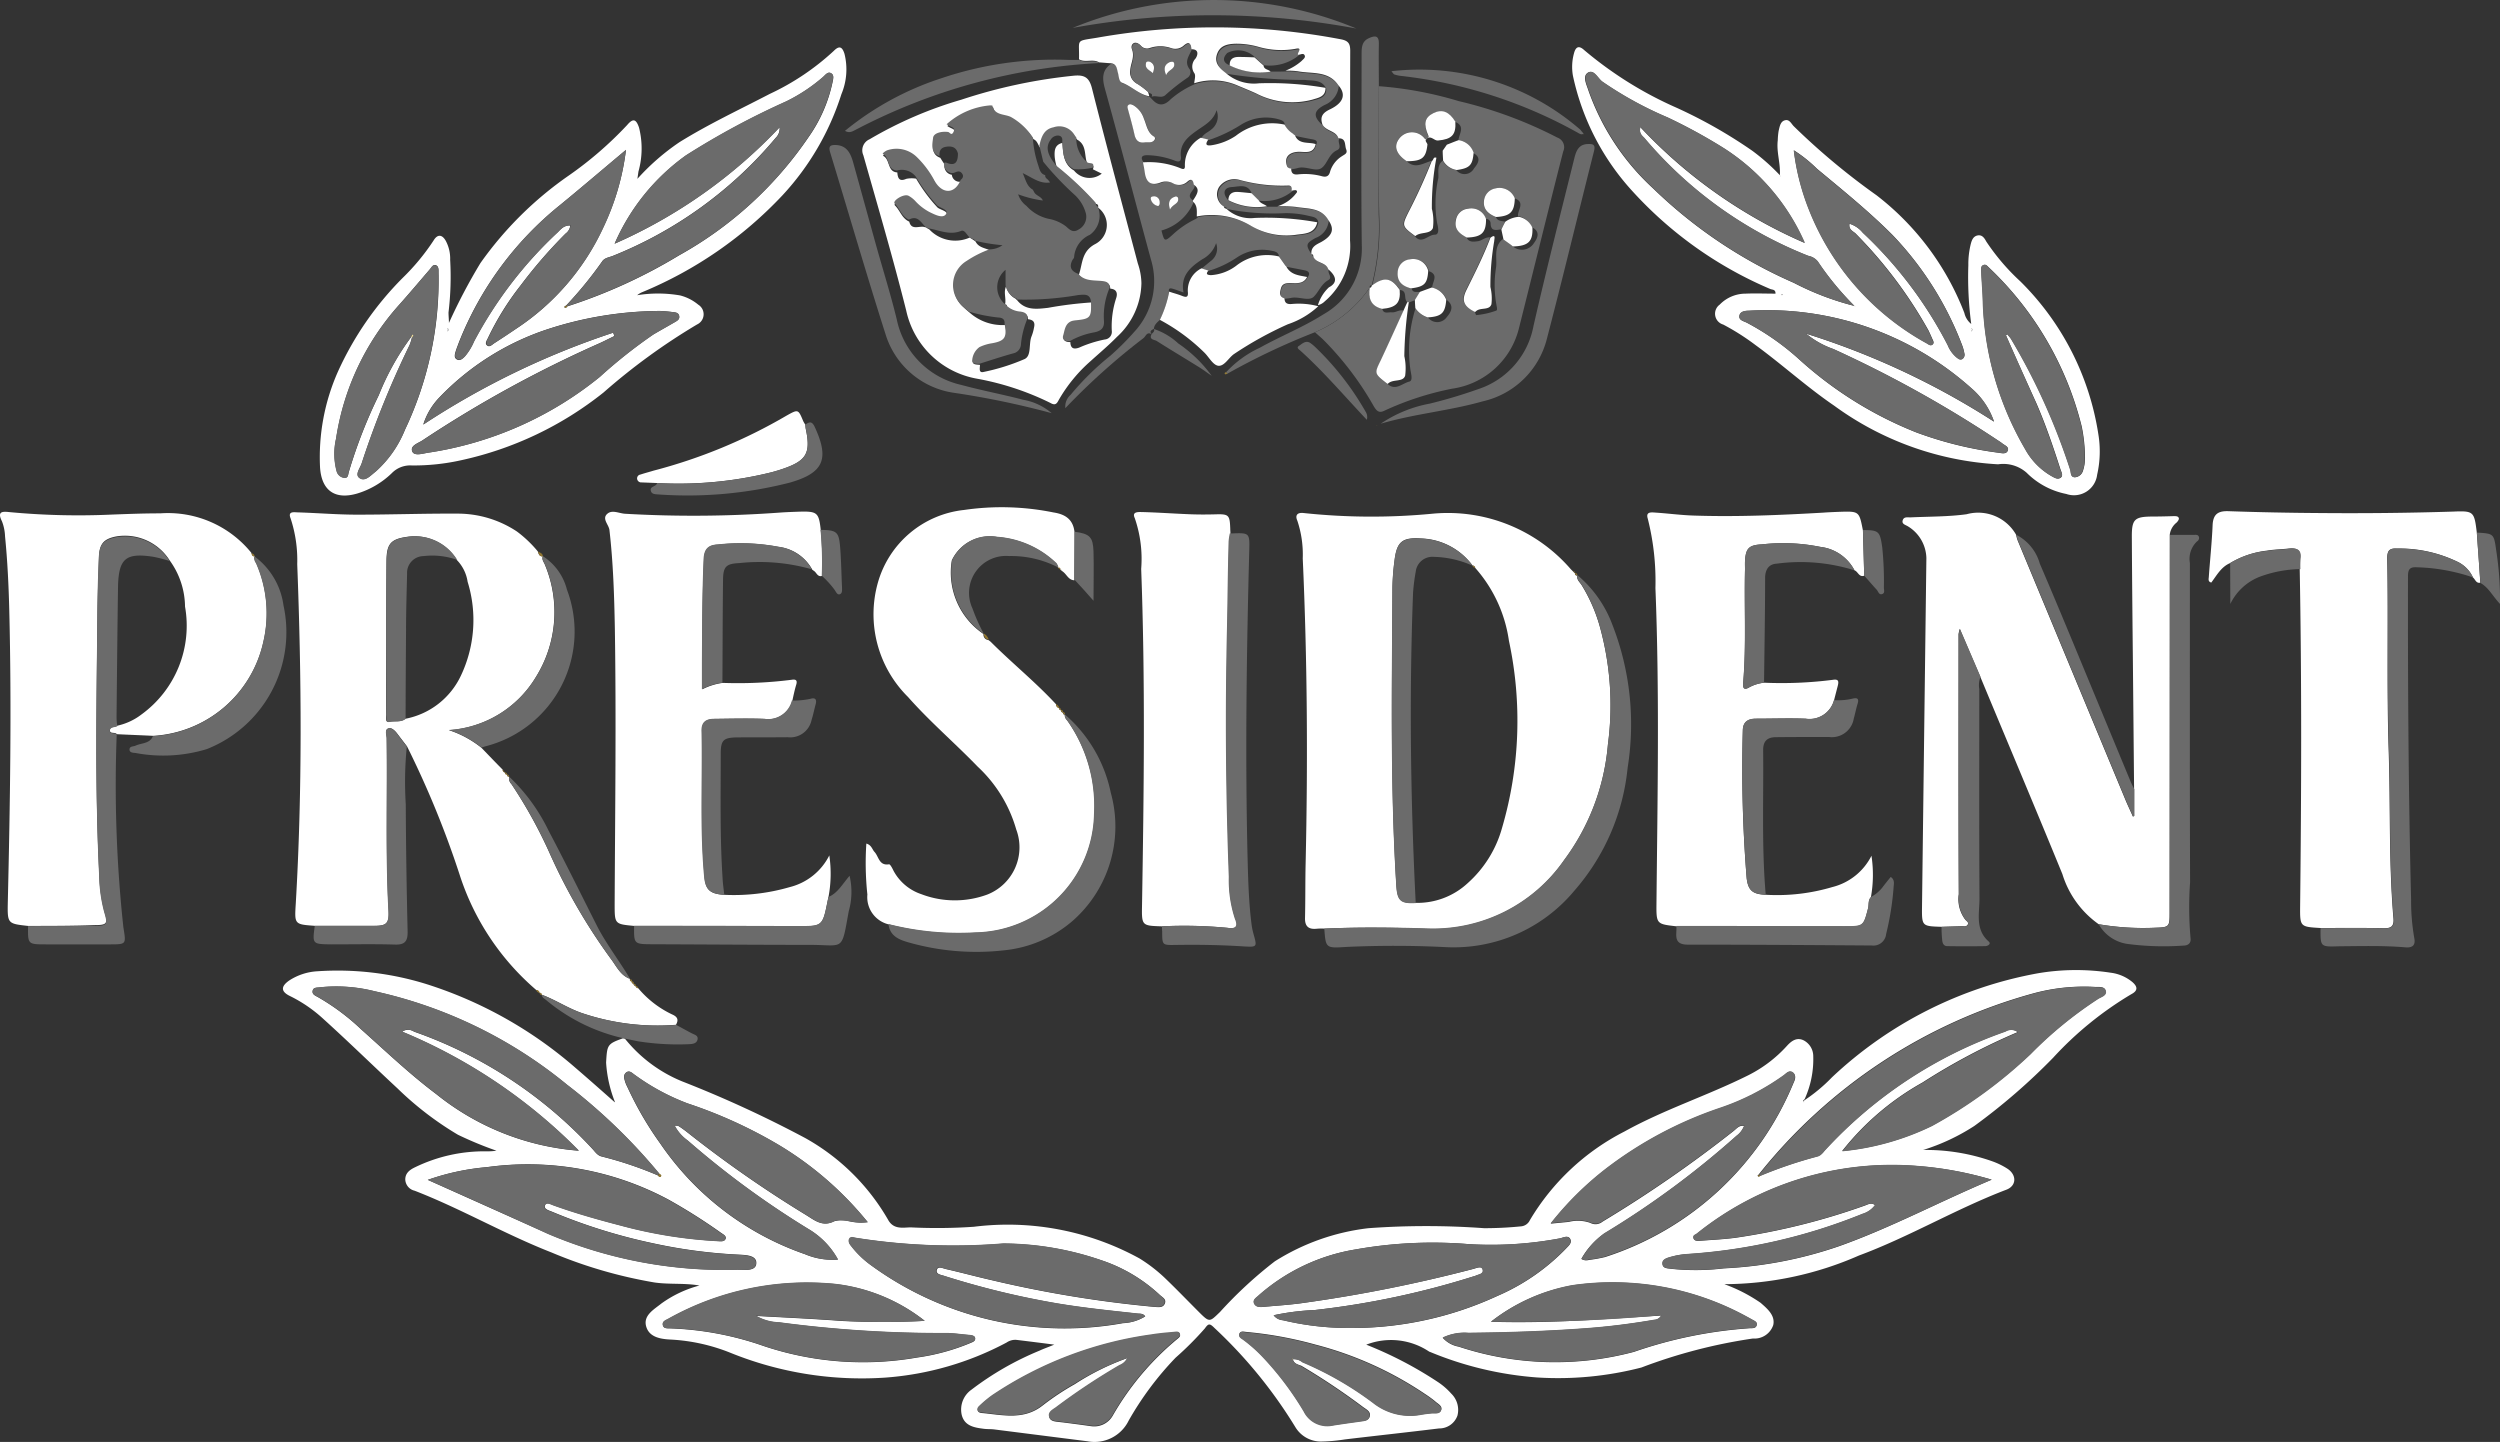 <svg xmlns="http://www.w3.org/2000/svg" width="64.882" height="37.423" viewBox="0 0 64.882 37.423" style="fill: #FFF">
  <rect x="0" y="0" width="64.882" height="37.423" fill="#333333" stroke="none"/>
  <g id="Groupe_38" data-name="Groupe 38" transform="translate(-0.075 -0.037)">
    <path id="Tracé_212" data-name="Tracé 212" d="M145.308,471.438a3.321,3.321,0,0,1-.231-1.028c.027-.457.027-.484.441-.63.016.005.032.005.048.011a3.689,3.689,0,0,0,1.485,1.108,30.014,30.014,0,0,1,3.191,1.469,5.656,5.656,0,0,1,2.152,2.12c.145.269.4.2.592.2a13.838,13.838,0,0,0,1.636-.016,7.1,7.1,0,0,1,4.3.823,4.019,4.019,0,0,1,.678.527c.291.28.57.57.856.856s.28.269.554.005a10.957,10.957,0,0,1,1.421-1.313,5.791,5.791,0,0,1,2.432-.861,20.714,20.714,0,0,1,3,0,9.531,9.531,0,0,0,.963-.048.279.279,0,0,0,.226-.161,6.059,6.059,0,0,1,2.454-2.3c1.028-.57,2.152-.931,3.2-1.453a3.429,3.429,0,0,0,1.022-.775c.118-.129.253-.221.425-.14a.463.463,0,0,1,.253.414,2.5,2.5,0,0,1-.226,1.119c-.027.016-.059.054-.027.07s.032-.032.043-.059a4.23,4.23,0,0,0,.694-.581,10.536,10.536,0,0,1,5.338-2.7,5.92,5.92,0,0,1,1.9-.016,1.091,1.091,0,0,1,.56.242c.124.108.161.215-.022.312a8.977,8.977,0,0,0-2.034,1.652,15.977,15.977,0,0,1-2.045,1.77,5.364,5.364,0,0,1-1.329.624,5.163,5.163,0,0,1,1.786.291,1.919,1.919,0,0,1,.409.2c.242.167.226.447-.043.543-1.308.5-2.513,1.221-3.82,1.706a8.749,8.749,0,0,1-3.492.743,4.1,4.1,0,0,1,.942.484c.178.156.382.328.328.576a.513.513,0,0,1-.527.35,13.724,13.724,0,0,0-2.895.753,8.625,8.625,0,0,1-2.707.258,8.951,8.951,0,0,1-2.777-.662c-.011-.005-.022-.005-.027-.011a1.78,1.78,0,0,0-1.63-.178,10.094,10.094,0,0,1,1.883.985,1.8,1.8,0,0,1,.323.285.59.59,0,0,1,.161.57.5.5,0,0,1-.479.334c-.813.1-1.63.188-2.443.285a4.246,4.246,0,0,1-.587.054.773.773,0,0,1-.7-.377,12.224,12.224,0,0,0-2.1-2.572c-.124-.124-.156-.113-.248.016a8.413,8.413,0,0,1-.759.759,8.141,8.141,0,0,0-1.216,1.63.986.986,0,0,1-1.071.538l-2.416-.307c-.086-.011-.178-.005-.269-.016-.248-.032-.5-.07-.576-.355a.63.63,0,0,1,.253-.662,7.775,7.775,0,0,1,1.765-1.012c.1-.048.215-.086.382-.156-.366-.048-.673-.086-.985-.124a.4.4,0,0,0-.253.07,7.908,7.908,0,0,1-3.137.909,9.07,9.07,0,0,1-4.036-.646,4.825,4.825,0,0,0-1.512-.339c-.253-.011-.57-.043-.662-.323-.1-.3.194-.457.387-.613a3,3,0,0,1,.99-.468c-.393-.07-.786-.022-1.178-.081a12.063,12.063,0,0,1-2.669-.78c-1.211-.474-2.335-1.13-3.546-1.6a.31.31,0,0,1-.242-.291c0-.167.118-.253.253-.317a4.111,4.111,0,0,1,1.84-.414,1.6,1.6,0,0,0,.274-.016,9.46,9.46,0,0,1-1-.414,8.347,8.347,0,0,1-1.571-1.205c-.646-.6-1.27-1.211-1.921-1.8a3.656,3.656,0,0,0-.861-.592c-.248-.118-.248-.253-.022-.409a1.491,1.491,0,0,1,.732-.237,7.76,7.76,0,0,1,2.809.328,10.886,10.886,0,0,1,3.885,2.179c.339.291.673.587,1.006.882.011.005.022.016.032.022C145.319,471.459,145.313,471.448,145.308,471.438Zm17.59,6.672a.386.386,0,0,1,.253.07,8.874,8.874,0,0,1,1.835,1.055,1.53,1.53,0,0,0,1.259.307l.242-.032c.091-.011.226.027.264-.081s-.086-.161-.156-.226a2.875,2.875,0,0,0-.258-.188,9.225,9.225,0,0,0-2.852-1.286,10.1,10.1,0,0,0-1.792-.328c-.059-.005-.135-.032-.172.032-.043.086.043.129.1.167a4.6,4.6,0,0,1,.538.484,8.222,8.222,0,0,1,1.028,1.372.7.7,0,0,0,.764.366c.231-.038.463-.07.689-.1.1-.016.215-.011.253-.118.043-.129-.075-.188-.161-.248a17.821,17.821,0,0,0-1.609-1.076c-.081-.032-.194-.048-.221-.167Zm12.129-4.762a11.859,11.859,0,0,1,1.474-.5.4.4,0,0,0,.2-.156,11.523,11.523,0,0,1,4.687-3.089.284.284,0,0,1,.323.016,16.557,16.557,0,0,0-2.47,1.308,7.008,7.008,0,0,0-2.088,1.781,6.829,6.829,0,0,0,2.33-.656,12.587,12.587,0,0,0,2.556-1.862,10.544,10.544,0,0,1,1.765-1.442c.086-.048.21-.086.188-.2s-.167-.1-.253-.1a5.022,5.022,0,0,0-1.625.167,13.779,13.779,0,0,0-7.124,4.7l-.032.032C174.989,473.385,175.005,473.364,175.027,473.348Zm-28.61-.011c.022.027.059.054.081.027s-.022-.048-.043-.07a14.724,14.724,0,0,0-2.395-2.308,11.9,11.9,0,0,0-5-2.427,4.035,4.035,0,0,0-1.415-.1c-.065.011-.161-.005-.183.081-.027.1.07.135.135.172a5.822,5.822,0,0,1,1.119.834c.64.57,1.265,1.168,1.953,1.684a6.725,6.725,0,0,0,3.7,1.469,13.983,13.983,0,0,0-4.585-3.089.271.271,0,0,1,.312,0,11.462,11.462,0,0,1,4.644,3.062c.065.07.118.156.226.178A9.588,9.588,0,0,1,146.416,473.337Zm15.987,3.632a.322.322,0,0,0,.242.129,7.3,7.3,0,0,0,1.6.2,8.985,8.985,0,0,0,3.96-.829,5.5,5.5,0,0,0,1.781-1.227c.065-.07.167-.151.113-.253s-.172-.038-.264-.016a9.56,9.56,0,0,1-2.351.151,11.478,11.478,0,0,0-2.943.135,5,5,0,0,0-2.518,1.189c-.059.059-.172.113-.124.215s.161.1.258.086c.355-.032.716-.054,1.071-.108a38.91,38.91,0,0,0,4.364-.877c.081-.022.21-.081.237.016.038.124-.118.124-.2.172a.04.04,0,0,1-.027.005,21.7,21.7,0,0,1-4.138.877A6.212,6.212,0,0,0,162.4,476.969Zm-3.336.027c-.059-.081-.135-.065-.2-.07-.683-.075-1.372-.145-2.05-.258a21.715,21.715,0,0,1-2.97-.721c-.075-.027-.215-.043-.188-.151s.151-.048.231-.027c.4.091.8.2,1.2.291a30.467,30.467,0,0,0,4.235.694c.1.005.21.022.253-.091s-.059-.156-.124-.215a4.12,4.12,0,0,0-1.534-.909,7.925,7.925,0,0,0-2.529-.43,16.2,16.2,0,0,1-3.853-.151c-.048-.011-.113-.022-.145.032a.158.158,0,0,0,.038.172,2.629,2.629,0,0,0,.474.474,8.514,8.514,0,0,0,6.586,1.539A1.22,1.22,0,0,0,159.067,477Zm21.97-3.546a9.209,9.209,0,0,0-1.932-.355,8.088,8.088,0,0,0-5.715,1.754c-.043.032-.108.059-.091.118.016.075.1.075.156.07.3-.022.608-.038.909-.075a17.438,17.438,0,0,0,3.379-.839c.086-.032.172-.086.269-.011a.624.624,0,0,1-.323.226,14.6,14.6,0,0,1-4.558,1.044,1.815,1.815,0,0,0-.447.081c-.091.027-.21.065-.188.188.016.108.135.1.221.113a6.109,6.109,0,0,0,1.367-.011,10.715,10.715,0,0,0,2.992-.576C178.417,474.7,179.67,474.026,181.037,473.45Zm-40.588.005c1.065.479,2.1.942,3.126,1.4a11.674,11.674,0,0,0,4.9.931c.183,0,.49.054.5-.167s-.3-.215-.49-.226a13.429,13.429,0,0,1-2.179-.291,14.544,14.544,0,0,1-2.637-.823c-.075-.032-.215-.065-.178-.161s.151-.032.231,0c.565.2,1.141.366,1.722.517a12.316,12.316,0,0,0,2.54.409c.07.005.167.016.194-.059s-.065-.118-.118-.156a14.873,14.873,0,0,0-1.361-.861,7.732,7.732,0,0,0-4.708-.845A6.223,6.223,0,0,0,140.449,473.455Zm11.418,1.1a8.723,8.723,0,0,0-2.287-1.991,12.133,12.133,0,0,0-2.389-1.092,5.785,5.785,0,0,1-1.367-.737c-.07-.048-.145-.14-.237-.059-.075.07-.038.167-.011.253.016.048.043.1.065.145a8.715,8.715,0,0,0,.839,1.437,7.52,7.52,0,0,0,3.756,2.873,1.83,1.83,0,0,0,.856.14,2.077,2.077,0,0,0-.764-.791,23.032,23.032,0,0,1-3.137-2.3,1.041,1.041,0,0,1-.339-.387c.054.005.086,0,.1.011.07.043.135.091.2.14a30.791,30.791,0,0,0,3.1,2.163c.231.14.436.328.748.167a.882.882,0,0,1,.425.011A1.269,1.269,0,0,0,151.867,474.553Zm18.521.952a.233.233,0,0,0,.194.027,3.6,3.6,0,0,0,.42-.075,7.908,7.908,0,0,0,4.891-4.52c.043-.086.081-.2-.022-.269s-.167.027-.237.081a6.259,6.259,0,0,1-1.668.85,10.254,10.254,0,0,0-2.949,1.577,8.238,8.238,0,0,0-1.426,1.415c.2-.022.339-.032.474-.048a.968.968,0,0,1,.554.027.285.285,0,0,0,.317-.032,32.675,32.675,0,0,0,3.4-2.351c.075-.059.145-.156.274-.135a.594.594,0,0,1-.2.264,23.257,23.257,0,0,1-3.433,2.534A1.959,1.959,0,0,0,170.388,475.505Zm-17.041,1.609a4.612,4.612,0,0,0-2.325-.958,7.4,7.4,0,0,0-4.321.9c-.065.038-.172.065-.151.167s.129.081.2.086a8.175,8.175,0,0,1,2.416.457,8.111,8.111,0,0,0,3.976.3,5.574,5.574,0,0,0,1.372-.371c.059-.027.156-.048.14-.14-.011-.059-.1-.07-.161-.075-.194-.016-.393-.048-.587-.048a31.7,31.7,0,0,1-4.342-.28,1.2,1.2,0,0,1-.592-.167c.769.043,1.485.075,2.2.129A20.814,20.814,0,0,0,153.347,477.114Zm14.7.022c1.512.048,2.949-.07,4.412-.161a.22.22,0,0,1-.183.113c-.592.1-1.189.178-1.786.221-1.012.075-2.023.108-3.035.118a1.274,1.274,0,0,0-.667.124.72.72,0,0,0,.414.231,7.951,7.951,0,0,0,4.552.135,11.54,11.54,0,0,1,3.013-.613c.065,0,.156.005.172-.091.011-.075-.065-.1-.118-.129-.038-.022-.075-.043-.118-.065a7.267,7.267,0,0,0-4.547-.829A4.826,4.826,0,0,0,168.042,477.136Zm-9.443.947a.354.354,0,0,1-.2.188,18.032,18.032,0,0,0-1.657,1.1c-.081.059-.2.118-.167.248.032.1.151.108.253.118.274.032.549.07.823.108a.554.554,0,0,0,.57-.274,7.276,7.276,0,0,1,1.69-2c.032-.027.07-.059.054-.113-.022-.07-.086-.054-.135-.048-.194.022-.393.038-.587.065a9.82,9.82,0,0,0-4.154,1.582,2.684,2.684,0,0,0-.328.274c-.081.075-.054.161.048.172.543.048,1.1.2,1.6-.2a6.7,6.7,0,0,1,.829-.549A6.524,6.524,0,0,1,158.6,478.083Z" transform="translate(-129.272 -442.797)"/>
    <path id="Tracé_213" data-name="Tracé 213" d="M146.225,259.429a6.6,6.6,0,0,1-1.991-3,24.435,24.435,0,0,0-1.361-3.32c-.081-.108-.161-.21-.242-.317-.059-.081-.151-.178-.231-.156-.118.032-.059.167-.054.258.022,1.491-.032,2.986.048,4.477.016.339-.054.393-.382.393h-1.528c-.538-.038-.533-.038-.5-.576.172-2.938.151-5.876.038-8.809a3.464,3.464,0,0,0-.172-1.189c-.081-.2.1-.156.2-.156.511.016,1.022.059,1.528.059.866,0,1.738-.032,2.6-.027a2.78,2.78,0,0,1,1.544.463,3.091,3.091,0,0,1,.543.517c.022.065.038.135.129.129h0c-.032.091.032.151.059.226a3.19,3.19,0,0,1-.237,2.906,2.849,2.849,0,0,1-2.26,1.378,2.682,2.682,0,0,1,.845.457c.183.188.366.382.554.57a.071.071,0,0,0,.059.075v-.005c0,.038.016.059.054.054h0c0,.038.016.059.054.054h0a.209.209,0,0,0,.059.194,12.389,12.389,0,0,1,1.017,1.851,14.951,14.951,0,0,0,1.56,2.68c.145.188.248.436.5.522v.005c-.011.043.005.059.048.059h-.005c-.005.038.011.059.054.065l-.005-.005c0,.038.016.059.054.059l-.005-.005a.075.075,0,0,0,.07.065,2.6,2.6,0,0,0,.882.683c.135.059.178.135.1.269a6.1,6.1,0,0,1-2.427-.3c-.371-.124-.7-.35-1.065-.484l.005.005a.057.057,0,0,0-.065-.054l.005.005A.093.093,0,0,0,146.225,259.429Zm-3.4-7.038a2.009,2.009,0,0,0,1.447-1.125,3.363,3.363,0,0,0,.172-2.432,1.026,1.026,0,0,0-.28-.565,1.286,1.286,0,0,0-1.3-.6c-.42.059-.522.188-.527.624-.005.7-.005,1.415-.005,2.12,0,.624-.005,1.254,0,1.878,0,.065-.038.2.081.178C142.555,252.439,142.711,252.487,142.829,252.39Z" transform="translate(-132.233 -233.699)"/>
    <path id="Tracé_214" data-name="Tracé 214" d="M626.066,258.125a1.441,1.441,0,0,0-.215.005c-.21.016-.291-.081-.285-.285.011-.474.005-.952.016-1.426.059-2.637.043-5.273-.075-7.9a2.77,2.77,0,0,0-.14-.979c-.065-.145,0-.221.167-.2a16.617,16.617,0,0,0,3.352.016,4.221,4.221,0,0,1,3.578,1.442l.059.059-.005-.005a.613.613,0,0,0,.059.059l-.005-.005a.052.052,0,0,0,.059.059v-.005c-.021.113.07.178.118.258a4.193,4.193,0,0,1,.463,1.055,7.623,7.623,0,0,1,.215,3.078,5.871,5.871,0,0,1-1.135,3,4.138,4.138,0,0,1-3.541,1.781C627.858,258.093,626.959,258.087,626.066,258.125Zm3.847-9.422.005.005a1.732,1.732,0,0,0-1.345-.71c-.49-.032-.624.091-.683.57a6.026,6.026,0,0,0-.054.694c-.011,2.577-.059,5.155.1,7.732.027.4.113.484.506.463a1.921,1.921,0,0,0,1.345-.511,2.99,2.99,0,0,0,.893-1.437,9.885,9.885,0,0,0,.178-4.854,3.622,3.622,0,0,0-.877-1.894A.074.074,0,0,0,629.913,248.7Z" transform="translate(-591.622 -233.988)"/>
    <path id="Tracé_215" data-name="Tracé 215" d="M922.781,258.348a2.484,2.484,0,0,1-.942-1.3c-.7-1.711-1.421-3.417-2.131-5.123-.172-.4-.339-.791-.533-1.243a1.165,1.165,0,0,0-.032.135c0,2.249-.005,4.5.005,6.753a.876.876,0,0,0,.172.662c.038.038.1.07.059.129s-.091.038-.145.038l-.538.016c-.511-.016-.506-.016-.5-.554q.056-4.5.113-9.013a.991.991,0,0,0-.474-.823c-.065-.043-.172-.059-.14-.161s.135-.07.21-.075c.484-.022.974-.016,1.447-.081a1.132,1.132,0,0,1,1.286.533.739.739,0,0,0,.043.156l2.777,6.683c.065.161.14.312.21.474l.032-.016v-.694c-.011-1.125-.021-2.255-.032-3.379-.011-1.065-.021-2.125-.027-3.191,0-.43.075-.5.5-.506.2,0,.393-.005.592-.011.054,0,.118,0,.129.059.005.032-.032.081-.059.108a.477.477,0,0,0-.178.317q0,4.915-.005,9.826c0,.339-.011.361-.355.371A6.842,6.842,0,0,1,922.781,258.348Z" transform="translate(-868.239 -234.325)"/>
    <path id="Tracé_216" data-name="Tracé 216" d="M.8,257.61c-.533-.059-.533-.059-.522-.63.059-2.518.1-5.037.038-7.549C.3,248.785.27,248.14.206,247.5a1.189,1.189,0,0,0-.081-.393c-.124-.248,0-.258.188-.237a19.05,19.05,0,0,0,2.658.065c.42-.016.839-.032,1.265-.032A2.784,2.784,0,0,1,6.6,247.93c.011.043.022.091.086.086v-.005c-.032.07.011.124.038.178a3.257,3.257,0,0,1,.188,2.045,3.117,3.117,0,0,1-2.863,2.443c-.312-.016-.63-.027-.942-.043-.043-.065-.188.005-.178-.108.005-.1.129-.065.194-.113a1.582,1.582,0,0,0,.624-.291,2.845,2.845,0,0,0,1.13-2.8,2.069,2.069,0,0,0-.4-1.2A1.375,1.375,0,0,0,3.1,247.5c-.339.065-.447.194-.457.549-.016.474-.032.947-.038,1.421-.022,2.276-.07,4.552.048,6.828a4.107,4.107,0,0,0,.135.952c.091.3.065.339-.258.339C1.949,257.61,1.373,257.61.8,257.61Z" transform="translate(0 -233.543)"/>
    <path id="Tracé_217" data-name="Tracé 217" d="M295.1,256.622a5.193,5.193,0,0,0,1.7-.2,1.575,1.575,0,0,0,1.028-.823,3.265,3.265,0,0,1-.022,1.082c-.022.1-.043.21-.065.312-.086.393-.151.447-.56.441-1.474-.005-2.943-.005-4.418-.005-.511-.048-.506-.048-.506-.581.011-2.384.043-4.762.005-7.146-.016-.85-.043-1.7-.14-2.545-.016-.145-.21-.3-.048-.43.124-.1.3-.005.447.005a30.853,30.853,0,0,0,4.052-.032c.161-.011.323-.016.484-.022.457-.011.5.022.549.479a8.776,8.776,0,0,1,.032,1.189c-.113.032-.14-.081-.2-.124l-.059-.043h.005a1.15,1.15,0,0,0-.872-.587,5.3,5.3,0,0,0-1.571-.059c-.258.011-.355.129-.366.382-.043.9-.043,1.8-.043,2.707v.667a1.644,1.644,0,0,1,.533-.167,11.009,11.009,0,0,0,1.786-.081c.1-.016.156.005.118.129s-.07.274-.1.414a.64.64,0,0,1-.716.474c-.43-.016-.861-.005-1.291,0-.2,0-.344.065-.339.312.027,1.254-.048,2.508.065,3.756C294.607,256.482,294.72,256.6,295.1,256.622Z" transform="translate(-276.23 -233.362)"/>
    <path id="Tracé_218" data-name="Tracé 218" d="M800.211,248.383c-.135.048-.161-.108-.253-.14a1.158,1.158,0,0,0-.888-.608,4.912,4.912,0,0,0-1.512-.065c-.334.016-.42.1-.441.436-.005.07,0,.145,0,.215-.021.979.038,1.964-.048,2.949-.011.14.032.188.161.108a1.054,1.054,0,0,1,.382-.118,10.43,10.43,0,0,0,1.786-.075c.14-.022.156.032.129.145l-.1.387a.661.661,0,0,1-.737.479c-.43-.016-.856,0-1.286,0-.21,0-.344.081-.344.312a34.925,34.925,0,0,0,.1,3.826c.038.317.156.42.5.43a5.027,5.027,0,0,0,1.722-.2,1.559,1.559,0,0,0,1.017-.813,3.281,3.281,0,0,1-.016,1.082c-.075.081-.048.188-.07.28-.124.474-.118.474-.608.474-1.458,0-2.911-.005-4.369-.005-.522-.059-.522-.059-.517-.608.027-2.723.081-5.445-.027-8.168a6.636,6.636,0,0,0-.2-1.808c-.059-.194.118-.156.226-.151.323.022.64.065.963.075,1.119.038,2.238-.011,3.358-.075.145-.011.285-.016.43-.022.511-.016.511-.016.608.484Q800.194,247.786,800.211,248.383Z" transform="translate(-751.754 -233.405)"/>
    <path id="Tracé_219" data-name="Tracé 219" d="M420.766,247.99c.554.554,1.162,1.044,1.695,1.62a.1.1,0,0,0,.081.1l-.005-.005a.061.061,0,0,0,.059.065l-.005-.005a.057.057,0,0,0,.054.065l-.005-.005c0,.038.016.059.054.059v-.005c-.016.07.032.118.07.167a3.842,3.842,0,0,1,.694,2.4,3.144,3.144,0,0,1-3.078,3.094,7.221,7.221,0,0,1-2.255-.215.725.725,0,0,1-.56-.775,7.725,7.725,0,0,1-.027-1.324c.135.038.151.151.21.215.113.118.118.366.377.323.032-.005.086.1.118.167a1.278,1.278,0,0,0,.721.608,2.434,2.434,0,0,0,1.711.011,1.316,1.316,0,0,0,.753-1.69,3.561,3.561,0,0,0-1-1.63c-.592-.613-1.243-1.168-1.808-1.808a3.021,3.021,0,0,1-.78-2.976,2.612,2.612,0,0,1,2.233-1.878,6.749,6.749,0,0,1,2.325.065c.312.048.511.188.543.517,0,.414-.005.829-.005,1.243-.156-.005-.2-.161-.307-.231-.016-.016-.038-.027-.054-.043h0a.054.054,0,0,0-.059-.048h0c-.016-.038-.022-.091-.054-.118a2.466,2.466,0,0,0-1.534-.683,1.086,1.086,0,0,0-1.173.608,1.926,1.926,0,0,0,.823,1.91h0a.14.14,0,0,0,.124.156l-.005-.005A.646.646,0,0,1,420.766,247.99Z" transform="translate(-394.979 -231.296)"/>
    <path id="Tracé_220" data-name="Tracé 220" d="M1065.87,247.928c-.237.1-.35.323-.49.506-.086-.022-.07-.086-.065-.135.032-.457.081-.909.1-1.367.016-.285.156-.361.42-.35.786.027,1.577.043,2.362.048q1.735.016,3.465-.038c.527-.022.543,0,.608.538.032.436.065.872.091,1.308-.113.022-.129-.091-.194-.14a.819.819,0,0,0-.409-.409,3.451,3.451,0,0,0-1.555-.339c-.2-.011-.258.054-.258.253.032,1.668-.016,3.331.038,5,.048,1.447,0,2.9.124,4.348.016.21-.065.258-.258.253-.549-.011-1.092-.005-1.641-.005-.527-.032-.527-.032-.522-.576.032-2.916.043-5.828-.011-8.744a2.161,2.161,0,0,1,.005-.264c.038-.242-.091-.285-.3-.264-.183.022-.371.022-.554.054A2.406,2.406,0,0,0,1065.87,247.928Z" transform="translate(-1007.916 -233.278)"/>
    <path id="Tracé_221" data-name="Tracé 221" d="M157.678,30.075a14.68,14.68,0,0,1,.818-1.555,9.283,9.283,0,0,1,2.292-2.271,9.529,9.529,0,0,0,1.517-1.313c.151-.178.231-.156.307.07a2.217,2.217,0,0,1-.016,1.141c-.005.038-.011.081-.027.188a5.922,5.922,0,0,1,1.092-.952c.753-.468,1.56-.845,2.346-1.254a6.448,6.448,0,0,0,1.663-1.119c.151-.151.221-.086.274.081a1.669,1.669,0,0,1-.081,1.049,6.923,6.923,0,0,1-1.528,2.621,10.511,10.511,0,0,1-3.637,2.513.5.5,0,0,0-.135.081,3.364,3.364,0,0,1,1.114.005,1.2,1.2,0,0,1,.474.242.291.291,0,0,1-.032.511,16.246,16.246,0,0,0-2.427,1.765,8.978,8.978,0,0,1-3.7,1.76,5.643,5.643,0,0,1-1.275.135.666.666,0,0,0-.522.2,2.214,2.214,0,0,1-.893.527c-.581.172-.931-.075-.969-.678a5.465,5.465,0,0,1,.463-2.481,8.271,8.271,0,0,1,1.684-2.438,5.767,5.767,0,0,0,.8-.969c.1-.167.221-.161.317.011a.978.978,0,0,1,.113.49,7.726,7.726,0,0,1-.043,1.367C157.667,29.892,157.678,29.983,157.678,30.075Zm-.979.361c.005.005.016.011.022.016-.022.07-.038.14-.065.2a24.21,24.21,0,0,0-1.238,3.056c-.038.129-.188.3-.059.387.145.108.291-.07.414-.161a2.977,2.977,0,0,0,.764-1.087,9.063,9.063,0,0,0,.872-4.084c0-.07.005-.161-.07-.188s-.113.065-.161.113c-.264.307-.522.613-.791.915a6.715,6.715,0,0,0-1.636,3.471,1.749,1.749,0,0,0,.016.85.231.231,0,0,0,.194.167c.108.011.1-.086.118-.145a13.014,13.014,0,0,1,.78-2A6.642,6.642,0,0,1,156.7,30.435Zm4.052-.791a13.7,13.7,0,0,0,2.9-1.324,9.848,9.848,0,0,0,3.363-3.072,3.829,3.829,0,0,0,.619-1.415c.016-.081.054-.194-.043-.242-.081-.043-.145.048-.2.1a4.356,4.356,0,0,1-.958.635,21.163,21.163,0,0,0-2.6,1.4,5.554,5.554,0,0,0-1.856,2.292,13.189,13.189,0,0,0,4.283-3.024.338.338,0,0,1-.1.274,10.729,10.729,0,0,1-4.246,3.072c-.091.032-.2.048-.258.135a10.008,10.008,0,0,1-.931,1.141.565.565,0,0,0-.059.043C160.7,29.692,160.729,29.682,160.75,29.644Zm1.189.683c.011.027.022.059.032.086-.124.059-.248.124-.377.183a31.172,31.172,0,0,0-4.611,2.529c-.108.07-.323.135-.258.285.054.124.264.054.4.032a9.221,9.221,0,0,0,4.466-1.969,13,13,0,0,1,1.388-1.1c.194-.113.387-.221.581-.334.054-.032.108-.07.091-.145s-.075-.091-.14-.1c-.124-.011-.248-.032-.377-.032a9.512,9.512,0,0,0-2.879.468,6.864,6.864,0,0,0-2.836,1.786,1.784,1.784,0,0,0-.409.694A20.9,20.9,0,0,1,161.94,30.327Zm.334-4.746c-.608.511-1.157.979-1.717,1.437a8.649,8.649,0,0,0-2.626,3.573c-.027.075-.059.151-.081.226s-.043.156.027.2c.086.054.156-.016.21-.07a1.5,1.5,0,0,0,.237-.387,10.692,10.692,0,0,1,2.179-2.841c.086-.081.167-.188.323-.172a.292.292,0,0,1-.124.21,12.574,12.574,0,0,0-1.162,1.34,7.165,7.165,0,0,0-.85,1.367c-.027.059-.091.14-.022.194s.129-.022.188-.059c.188-.124.377-.248.56-.371a6.281,6.281,0,0,0,2.265-2.631A6.429,6.429,0,0,0,162.273,25.581Zm-4.622,4.628c-.011.016-.022.027-.022.043s.011.027.016.043c.005-.016.022-.027.022-.043S157.656,30.225,157.651,30.209Z" transform="translate(-145.952 -21.656)"/>
    <path id="Tracé_222" data-name="Tracé 222" d="M763.8,26.156c.022-.307-.091-.6-.054-.909a1.833,1.833,0,0,1,.022-.242c.027-.108.043-.253.172-.28.113-.027.161.1.226.161a17.856,17.856,0,0,0,2.142,1.786,7.053,7.053,0,0,1,2.281,3.056.51.51,0,0,0,.178.285,9.219,9.219,0,0,1-.075-1.523,2.179,2.179,0,0,1,.065-.56c.027-.1.065-.194.178-.215s.172.065.221.156a5.663,5.663,0,0,0,.888,1.039,7.093,7.093,0,0,1,2.023,3.971,2.734,2.734,0,0,1-.032,1.044.606.606,0,0,1-.8.5,2,2,0,0,1-1.028-.549.914.914,0,0,0-.743-.221,7.95,7.95,0,0,1-4.256-1.523c-.71-.484-1.345-1.065-2.039-1.571a6.151,6.151,0,0,0-.839-.533.292.292,0,0,1-.091-.517.936.936,0,0,1,.673-.285c.258-.011.517,0,.775,0,.005-.108-.075-.1-.129-.118a10.243,10.243,0,0,1-3.568-2.524,6.417,6.417,0,0,1-1.56-3.013,1.324,1.324,0,0,1,.027-.581c.043-.167.124-.215.264-.086a9.859,9.859,0,0,0,2.405,1.5,12.577,12.577,0,0,1,1.959,1.114,5.341,5.341,0,0,1,.716.635c0,.011.005.016.005.022s.011,0,.016.005A.119.119,0,0,1,763.8,26.156Zm1.937,3.39c.005.011.011.016.016.027,0-.005,0-.011-.005-.011s-.005-.011-.011-.016a7.928,7.928,0,0,1-.958-1.157.42.42,0,0,0-.248-.145,10.725,10.725,0,0,1-4.256-3.062.255.255,0,0,1-.1-.28,12.832,12.832,0,0,0,4.267,3.008,5.543,5.543,0,0,0-2.1-2.459,13.739,13.739,0,0,0-1.464-.8,9.449,9.449,0,0,1-1.695-.931c-.118-.091-.221-.334-.377-.221-.135.1-.016.317.032.474a6.274,6.274,0,0,0,1.679,2.529,12.341,12.341,0,0,0,3.643,2.443A7.26,7.26,0,0,0,765.741,29.546Zm-1.264.716a20.133,20.133,0,0,1,4.886,2.287,2.008,2.008,0,0,0-.581-.861A7.936,7.936,0,0,0,763,29.67c-.1,0-.226.016-.248.124-.027.124.113.145.194.188a6.584,6.584,0,0,1,1.34.936,9.98,9.98,0,0,0,3.056,1.91,9.647,9.647,0,0,0,2.131.527c.081.011.2.048.242-.054s-.086-.14-.151-.194a.821.821,0,0,0-.086-.059,30.634,30.634,0,0,0-4.289-2.384A2.344,2.344,0,0,1,764.477,30.262Zm5.193.048c.011-.011.027-.022.038-.032.032.043.07.081.1.124a16.425,16.425,0,0,1,1.534,3.39c.027.075,0,.2.124.2a.238.238,0,0,0,.21-.183,1.059,1.059,0,0,0,.048-.291,4.073,4.073,0,0,0-.086-.85,8.493,8.493,0,0,0-2.421-4.133c-.032-.032-.065-.07-.113-.054-.081.022-.075.1-.07.156.011.274.038.554.043.829a8.033,8.033,0,0,0,1.1,3.8,1.793,1.793,0,0,0,.689.7c.07.038.151.091.226.038s.016-.151-.005-.221c-.188-.581-.382-1.157-.624-1.711C770.191,31.483,769.928,30.9,769.669,30.31Zm-4.063-2.9a.743.743,0,0,1,.35.231,10.862,10.862,0,0,1,2.206,2.922.825.825,0,0,0,.237.323c.043.032.086.065.145.032a.136.136,0,0,0,.048-.145,1.152,1.152,0,0,0-.048-.183,8.508,8.508,0,0,0-1.819-2.89c-.613-.613-1.291-1.162-1.959-1.717a3.635,3.635,0,0,0-.6-.479,6.17,6.17,0,0,0,.393,1.534,6.809,6.809,0,0,0,3.062,3.476c.043.027.091.075.145.032s.016-.1-.005-.145c-.032-.075-.065-.145-.1-.221a11.585,11.585,0,0,0-1.9-2.524C765.688,27.6,765.58,27.555,765.607,27.41Zm3.2,2.755c-.005-.016-.016-.027-.022-.043-.005.016-.021.027-.021.043s.011.027.021.043A.161.161,0,0,1,768.8,30.165Zm-4.945-.9c.005-.005.011-.005.016-.011s-.011-.016-.016-.016a.042.042,0,0,0-.021.022C763.847,29.261,763.853,29.266,763.858,29.266Z" transform="translate(-717.533 -21.568)"/>
    <path id="Tracé_223" data-name="Tracé 223" d="M635.863,41.6a9.641,9.641,0,0,1,2.072.387,11.034,11.034,0,0,1,2.561.947.263.263,0,0,1,.151.361c-.393,1.539-.769,3.083-1.157,4.622a2.087,2.087,0,0,1-1.727,1.534,7.689,7.689,0,0,0-1.754.57c-.14.07-.2.011-.274-.108a8.074,8.074,0,0,0-1.329-1.749c-.065-.059-.135-.118-.2-.178a3.27,3.27,0,0,0,1.426-1.162c-.043.269.022.479.318.554.038.145.156.081.247.091.108.011.2-.081.312-.043-.194.425-.382.856-.587,1.281-.172.355-.178.355.172.624.2.183.382-.022.56-.065.1-.027.043-.2.027-.317a3.6,3.6,0,0,1,.135-1.587.545.545,0,0,0,.323.242.3.3,0,0,0,.49-.016c.124-.14.188-.3-.005-.441a.513.513,0,0,0-.377-.317c0-.151.183-.334-.086-.43a.4.4,0,0,0-.474-.3.35.35,0,0,0-.318.344c-.016.242.135.35.344.409.038.129.145.07.226.091l-.129.21c-.054.016-.108.038-.156.054-.011.016-.022.016-.038.005-.129-.07.005-.3-.2-.323-.215-.317-.393-.344-.726-.108a6.3,6.3,0,0,0,.183-1.851C635.847,43.817,635.857,42.708,635.863,41.6Zm3.525,2.911a.42.42,0,0,0-.5-.258.371.371,0,0,0-.3.334c-.022.221.129.334.312.409.043.108.145.1.237.118-.032.07-.065.135-.1.2-.135.022-.269.059-.274-.156a.116.116,0,0,0-.124-.113.4.4,0,0,0-.468-.269.36.36,0,0,0-.312.291c-.048.242.1.361.28.457.059.135.183.113.291.1s.194-.113.318-.1c-.178.468-.4.915-.624,1.361-.129.264-.075.42.226.565.016.032.027.086.043.091a2.081,2.081,0,0,0,.506-.113c.043-.005.032-.07.022-.118a2.877,2.877,0,0,1-.016-1.006c.032-.248-.075-.543.178-.737.081.059.161.113.237.172a.367.367,0,0,0,.57-.07c.108-.145.161-.307-.065-.414a.473.473,0,0,0-.35-.285C639.452,44.829,639.678,44.613,639.387,44.511ZM637.929,43c.016-.167.188-.361-.086-.474-.161-.258-.35-.328-.57-.221s-.264.28-.129.587c.016.038-.011.043-.022.059-.032.043-.059.022-.081-.005a.414.414,0,0,0-.651.011c-.151.2-.086.4.194.587.215.215.43.054.64-.005a14.138,14.138,0,0,1-.608,1.334c-.172.35-.172.355.178.619.183.221.344-.038.522-.038.129,0,.086-.2.059-.3a3.069,3.069,0,0,1,.032-1.173c.011-.14-.043-.328.113-.447a.494.494,0,0,0,.35.242.277.277,0,0,0,.463-.043c.1-.118.21-.285-.027-.4A.436.436,0,0,0,637.929,43Z" transform="translate(-600.003 -39.326)" fill="#6b6b6b"/>
    <path id="Tracé_224" data-name="Tracé 224" d="M547.742,257.727c-.527-.016-.527-.016-.517-.56.048-2.906.086-5.811-.022-8.717a3.241,3.241,0,0,0-.167-1.318c-.086-.183.118-.156.221-.156.387.011.769.038,1.157.054.231.011.468.011.7.005.361-.011.387.011.4.361,0,.043.005.091.005.135-.011.07-.027.14-.032.21-.021.759-.027,1.523-.043,2.282q-.073,3.212.048,6.425a3.083,3.083,0,0,0,.156,1.082c.1.237-.011.264-.2.237A11.981,11.981,0,0,0,547.742,257.727Z" transform="translate(-517.511 -233.649)"/>
    <path id="Tracé_225" data-name="Tracé 225" d="M423.212,41.826a1.931,1.931,0,0,1-.635,1.394c-.21.215-.447.414-.673.619a3.968,3.968,0,0,0-.834,1.012c-.048.091-.086.161-.215.086a7.2,7.2,0,0,0-1.9-.63,2.286,2.286,0,0,1-1.846-1.765c-.339-1.351-.732-2.69-1.114-4.036a.312.312,0,0,1,.161-.414,10.4,10.4,0,0,1,2.384-1.028,13.625,13.625,0,0,1,2.933-.624c.269-.022.387.054.457.334.382,1.517.791,3.029,1.189,4.541A1.657,1.657,0,0,1,423.212,41.826Zm-5.6-1.453.016.005.005.011.075.043a.923.923,0,0,0,1.049.21c.027.016.054.038.081.054a.915.915,0,0,1,.075.054l-.005-.005c.075.156.242.167.382.231a2.767,2.767,0,0,0-.592.3.73.73,0,0,0-.086,1.189c.043.043.091.081.14.124a1.279,1.279,0,0,0,.926.323c.065.344,0,.436-.323.5a1.164,1.164,0,0,0-.328.1.436.436,0,0,0-.188.334c-.022.1.1.091.183.1,0,.081-.043.221.1.183a5.4,5.4,0,0,0,1.06-.334c.183-.091.1-.393.178-.587a1.135,1.135,0,0,0,.065-.231c.032-.135-.016-.2-.156-.215-.005-.124-.075-.156-.188-.172a.587.587,0,0,1-.355-.151c-.005-.032-.011-.07-.059-.059l.005.005c.038-.161-.048-.328.032-.484a.46.46,0,0,0,.242.328l.048.048-.005-.005c.215.269.517.226.8.194a9.97,9.97,0,0,1,1.13-.14c.016.409-.011.447-.387.484a.581.581,0,0,0-.1.016c-.188.059-.194.242-.237.387-.032.1.07.151.172.14.005.161.081.2.231.145a3.158,3.158,0,0,1,.662-.21.2.2,0,0,0,.183-.226,2.359,2.359,0,0,1,.113-.845c.043-.124.016-.237-.151-.248-.011-.156-.118-.167-.242-.172-.2-.016-.42,0-.576-.183.1-.285.065-.608.42-.8a.558.558,0,0,0,.075-.952l.005.005c.011-.054,0-.091-.059-.1a7.706,7.706,0,0,0-1.012-.952,1.471,1.471,0,0,1-.054-.258c-.011-.167-.005-.323.2-.371.022.274.022.554.3.716a.514.514,0,0,0,.721.081c-.081-.038-.156-.075-.231-.113.07-.161-.1-.091-.145-.145-.086-.21-.005-.484-.264-.624l.005.005c-.011-.016-.027-.032-.043-.054a.449.449,0,0,0-.554-.215c-.253.048-.317.258-.366.474-.059-.07-.07-.178-.172-.221a1.645,1.645,0,0,0-.56-.527c-.167-.086-.43-.032-.49-.3,0-.005-.048-.005-.07-.005a2.009,2.009,0,0,0-1.119.49.887.887,0,0,0,.086.048c.07.032.14.059.091.156s-.091,0-.14-.005c-.156-.022-.371.022-.387.151-.016.145-.081.387.167.474.038.059.075.118.113.172a.225.225,0,0,0,.188.269.2.2,0,0,0,.237.178c-.151.377-.479.382-.683.016a2.453,2.453,0,0,0-.463-.613.752.752,0,0,0-.743-.172c-.054.016-.151.091-.129.1.188.1.1.414.366.43.011.145.048.248.231.167a.69.69,0,0,1,.258-.005,4.142,4.142,0,0,0,.554.748c.081.07.317.1.226.226-.081.113-.285.005-.42-.054a1.282,1.282,0,0,1-.361-.274,1.006,1.006,0,0,0-.188-.151c-.124-.059-.425.135-.361.2.135.135.183.339.371.42.059.253.291.081.42.151Z" transform="translate(-393.514 -34.44)"/>
    <path id="Tracé_226" data-name="Tracé 226" d="M516.276,28.636c-.07.065-.151.124-.156.237v-.005c-.059.032-.129.059-.054.14h-.005c-.124-.075-.151.054-.21.1a17.3,17.3,0,0,0-2.029,1.819.4.4,0,0,1,.135-.344,7.1,7.1,0,0,1,1.033-1.017,6.95,6.95,0,0,0,.63-.63,1.93,1.93,0,0,0,.42-1.878c-.4-1.474-.786-2.959-1.195-4.434-.07-.264-.07-.474.167-.635.156.011.156.145.188.248s.022.226.108.258c.247.086.436.3.7.35l.059.059c.161.188.318.183.49.005a2.38,2.38,0,0,1,.63-.393,1.605,1.605,0,0,1,1.141.065c.156.065.312.129.468.2a2.033,2.033,0,0,0,1.453.161c.151-.043.35-.07.344-.307-.113-.242-.35-.2-.549-.226a12.922,12.922,0,0,1-2.039-.161c-.161-.124-.3-.269-.226-.49s.28-.264.5-.269a1.94,1.94,0,0,1,.554.075,2.058,2.058,0,0,0,.974.059c.21-.043.054.1.07.151a1.2,1.2,0,0,1-.9.253l.005.005c-.016-.016-.038-.032-.054-.048-.065-.054-.124-.113-.188-.167a.621.621,0,0,0-.716-.108c-.124.129-.124.253.075.323a1.761,1.761,0,0,0,1.06.161c.129,0,.258,0,.387-.005a2.163,2.163,0,0,1,.323.016c.366.07.786-.016,1.049.361a.585.585,0,0,1-.36.49c-.3.151-.318.307-.048.538.091.172.344.156.414.355-.038.091.086.226-.054.285-.215.1-.247.355-.4.463s-.409-.065-.619,0a1.332,1.332,0,0,1-.156.032c-.043-.011-.091-.016-.108-.065-.081-.215.043-.361.291-.371.172-.005.387.07.452-.2.048-.091,0-.124-.086-.14-.151-.027-.307-.059-.457-.091l.005.005a.211.211,0,0,0-.054-.043.551.551,0,0,1-.221-.237c0-.118-.091-.135-.178-.161a1.216,1.216,0,0,0-.974.156,3.8,3.8,0,0,1-.818.387l-.194-.048c.054-.113.172-.151.258-.226a.427.427,0,0,0,.135-.5c-.081.274-.312.387-.517.533-.237.167-.441.344-.409.667.016.14-.059.151-.161.108a2.106,2.106,0,0,0-.7-.14c-.156-.005-.2.059-.1.194.016.081.032.156.043.237.032.264.145.393.425.28a.4.4,0,0,1,.312.027.318.318,0,0,0,.371-.043c.108-.1.151-.043.167.075.032.14-.28.264-.022.414a.024.024,0,0,1,0,.027,1.27,1.27,0,0,1-.839.743c.075.291.081.3.3.1a2.352,2.352,0,0,1,.592-.4l.065-.048h-.011a1.974,1.974,0,0,1,1.415.248,1.829,1.829,0,0,0,1.135.231c.221-.038.506-.011.576-.328-.011-.145-.135-.156-.231-.178a2.5,2.5,0,0,0-.635-.075,6.145,6.145,0,0,1-1.507-.108l.005.005c0-.043-.027-.048-.059-.054a.372.372,0,0,1-.129-.5.479.479,0,0,1,.543-.188,4.156,4.156,0,0,0,1.232.145c.1-.011.129.038.108.129a1.142,1.142,0,0,1-.866.248c-.065-.059-.124-.124-.188-.183-.1-.269-.328-.183-.511-.172-.226.011-.258.172-.091.355a1.618,1.618,0,0,0,1,.156h.28a3.423,3.423,0,0,1,.474.016c.3.054.651.011.845.339a.526.526,0,0,1-.344.457c-.253.14-.264.183-.091.436l-.005-.005a.92.92,0,0,0,.059.075c.075.167.323.129.382.317-.043.091.108.2-.011.269-.183.1-.247.3-.377.43s-.387-.011-.587.032c-.054.011-.108.016-.161.022-.145-.048-.124-.156-.091-.264s.124-.135.231-.135c.167,0,.344.038.447-.156.075-.108.032-.161-.081-.183-.156-.032-.307-.059-.463-.091l.005.005c-.011-.016-.027-.027-.038-.043L519.37,27c-.016-.145-.14-.145-.242-.167a1.168,1.168,0,0,0-.845.178,2.73,2.73,0,0,1-.748.355c-.059-.022-.118-.038-.178-.059.081-.07.161-.135.242-.2a.4.4,0,0,0,.135-.463.732.732,0,0,1-.361.42c-.3.2-.57.42-.484.861-.124-.043-.2-.075-.291-.1s-.1.022-.086.091A2.76,2.76,0,0,1,516.276,28.636Zm-.382-4.606c.081-.011.183.022.248-.065.027-.032.011-.065-.022-.091-.167-.108-.183-.3-.253-.457a.683.683,0,0,0-.274-.35c-.032-.016-.081-.048-.124-.011s-.032.075-.016.118c.059.215.118.43.167.646C515.646,23.986,515.727,24.056,515.894,24.03Zm.646,1.743c.07-.145.237-.145.21-.3-.005-.038-.048-.048-.086-.038C516.54,25.488,516.48,25.568,516.54,25.773Zm-.4-.344c-.065,0-.113.016-.1.07a.256.256,0,0,0,.178.178c.054.016.059-.048.054-.1A.144.144,0,0,0,516.136,25.429Z" transform="translate(-486.098 -20.297)" fill="#6b6b6b"/>
    <path id="Tracé_227" data-name="Tracé 227" d="M526.748,19.42c-.059-.188-.307-.151-.382-.317-.011-.032,0-.075-.059-.075l.005.005c-.021-.188.113-.248.248-.317.307-.172.355-.339.188-.576-.194-.328-.538-.285-.845-.339a3.483,3.483,0,0,0-.474-.016.967.967,0,0,0,.457-.3c.027-.038.075-.07.038-.108-.022-.022-.081,0-.129,0,.021-.091-.016-.14-.108-.129a4.135,4.135,0,0,1-1.232-.145.487.487,0,0,0-.544.188.367.367,0,0,0,.129.5.055.055,0,0,0,.059.054l-.005-.005a.919.919,0,0,0,.748.248,7.417,7.417,0,0,1,1.62.113c-.07.317-.355.291-.576.328a1.822,1.822,0,0,1-1.135-.231,1.979,1.979,0,0,0-1.415-.248c0-.14.022-.28-.1-.387.005-.011,0-.022,0-.027.156-.226.161-.307.022-.414-.016-.118-.065-.167-.167-.075a.316.316,0,0,1-.371.043.394.394,0,0,0-.312-.027c-.28.113-.393-.016-.425-.28-.011-.081-.027-.156-.043-.237a2.161,2.161,0,0,1,.942.14c.059.022.156.081.145-.054a.812.812,0,0,1,.414-.726l.194.048c-.091.129-.054.172.1.145a1.561,1.561,0,0,0,.613-.242,1.529,1.529,0,0,1,1.265-.291.624.624,0,0,0,.221.237.211.211,0,0,0,.054.043l-.005-.005c.1.253.355.167.538.231-.059.269-.274.194-.452.2-.253.011-.371.156-.291.371.016.048.065.059.108.065,0,.113.048.161.167.151a1.686,1.686,0,0,1,.635.048c.124.032.183-.016.21-.129a.721.721,0,0,1,.307-.393c.07-.048.151-.07.108-.178s.005-.291-.2-.285c-.065-.2-.318-.183-.414-.355-.075-.21.011-.312.2-.4.355-.172.414-.393.21-.624-.258-.382-.683-.291-1.049-.361a2.129,2.129,0,0,0-.323-.016,1.387,1.387,0,0,0,.42-.253c.038-.043.113-.086.075-.151s-.113,0-.172-.011c-.016-.054.14-.2-.07-.151a2.13,2.13,0,0,1-.974-.059,2.118,2.118,0,0,0-.554-.075c-.215.005-.42.038-.5.269s.065.366.226.49a1.1,1.1,0,0,0,.861.269,8.43,8.43,0,0,1,1.727.118c.005.237-.194.258-.344.307a2.036,2.036,0,0,1-1.453-.161c-.151-.07-.312-.135-.468-.2a1.605,1.605,0,0,0-1.141-.065c.005-.086.043-.194.005-.258a.3.3,0,0,1,.027-.382c.059-.081.108-.253-.118-.242-.011-.124-.027-.231-.183-.1a.329.329,0,0,1-.328.07.85.85,0,0,0-.554-.005.215.215,0,0,1-.242-.065c-.156-.156-.269-.016-.226.091.081.21-.032.371-.043.554a.329.329,0,0,0,.188.35,2.056,2.056,0,0,1,.274.21c.011.038.022.07.032.108l-.005.005c-.264-.048-.452-.258-.7-.35-.086-.032-.081-.167-.108-.258s-.027-.237-.188-.248c-.1-.005-.2-.016-.3-.022-.161-.1-.361.016-.522-.081.016-.538-.113-.463.474-.56a17.491,17.491,0,0,1,6.328.043c.194.038.237.118.237.3-.005,1.641-.005,3.277-.005,4.918a1.888,1.888,0,0,1-.656,1.582.375.375,0,0,1-.178.1,1.045,1.045,0,0,1,.285-.463C526.984,19.775,526.974,19.614,526.748,19.42Z" transform="translate(-492.201 -12.395)"/>
    <path id="Tracé_228" data-name="Tracé 228" d="M638.8,286.574c.893-.038,1.792-.032,2.685-.005a4.138,4.138,0,0,0,3.541-1.781,5.823,5.823,0,0,0,1.135-3,7.714,7.714,0,0,0-.215-3.078,4.28,4.28,0,0,0-.463-1.055c-.048-.081-.14-.145-.118-.258a3.092,3.092,0,0,1,.915,1.3,7.1,7.1,0,0,1,.393,3.7,5.7,5.7,0,0,1-1.388,3.2,4.07,4.07,0,0,1-3.352,1.458c-.85-.043-1.7-.043-2.556-.005C638.838,287.086,638.838,287.086,638.8,286.574Z" transform="translate(-604.356 -262.438)" fill="#6b6b6b"/>
    <path id="Tracé_229" data-name="Tracé 229" d="M15.9,263.622c-.059.043-.183.016-.194.113-.011.113.135.048.178.108a34.406,34.406,0,0,0,.172,4.993c.07.452.091.452-.361.452H14.051c-.474,0-.474,0-.468-.474.576,0,1.146,0,1.722-.005.323,0,.35-.038.258-.339a3.838,3.838,0,0,1-.135-.952c-.113-2.276-.065-4.552-.048-6.828.005-.474.016-.947.038-1.421.011-.355.118-.484.457-.549a1.366,1.366,0,0,1,1.383.619,3.919,3.919,0,0,0-.414-.108c-.721-.113-.909.038-.926.769-.016,1.119-.027,2.244-.038,3.363A1.418,1.418,0,0,0,15.9,263.622Z" transform="translate(-12.78 -244.742)" fill="#6b6b6b"/>
    <path id="Tracé_230" data-name="Tracé 230" d="M1119.283,274.505c.549,0,1.092-.011,1.641.005.194.005.28-.043.258-.253-.129-1.447-.075-2.9-.124-4.348-.054-1.668-.011-3.336-.038-5-.005-.2.054-.269.258-.253a3.523,3.523,0,0,1,1.555.339.862.862,0,0,1,.409.409,4.877,4.877,0,0,0-1.442-.264c-.178-.011-.248.027-.248.226-.005,2.8.011,5.607.081,8.4a5.586,5.586,0,0,0,.081.99c.038.183-.032.264-.231.247-.57-.048-1.146-.032-1.717-.027C1119.278,274.99,1119.278,275,1119.283,274.505Z" transform="translate(-1058.983 -250.38)" fill="#6b6b6b"/>
    <path id="Tracé_231" data-name="Tracé 231" d="M1012.3,268.095a6.92,6.92,0,0,0,1.49.091c.344-.011.355-.027.355-.371q0-4.915.005-9.826h.619c.054,0,.113-.011.135.059a.108.108,0,0,1-.054.113.622.622,0,0,0-.183.56c0,2.76-.005,5.521.005,8.281a9.283,9.283,0,0,0,.011,1.447c.021.14-.065.2-.188.2a7.226,7.226,0,0,1-1.447-.043A1.025,1.025,0,0,1,1012.3,268.095Z" transform="translate(-957.758 -244.071)" fill="#6b6b6b"/>
    <path id="Tracé_232" data-name="Tracé 232" d="M560.5,267.423a11.8,11.8,0,0,1,1.69.038c.188.027.3,0,.2-.237a3.214,3.214,0,0,1-.156-1.082q-.121-3.212-.048-6.425c.016-.759.021-1.523.043-2.281a1.418,1.418,0,0,1,.032-.21h.081c.414-.016.436-.005.425.4-.07,2.631-.108,5.263-.048,7.894.016.6.027,1.2.1,1.8a1.841,1.841,0,0,0,.054.291c.1.35.1.355-.253.334-.592-.038-1.178-.048-1.77-.038-.344.005-.344.005-.344-.35A1.127,1.127,0,0,1,560.5,267.423Z" transform="translate(-530.269 -243.346)" fill="#6b6b6b"/>
    <path id="Tracé_233" data-name="Tracé 233" d="M559.5,124.715a2.922,2.922,0,0,0,.242-.732c.108.038.221.065.328.108s.172.048.156-.1a.634.634,0,0,1,.355-.613c.059.022.118.038.178.059-.075.091-.032.113.065.118a1.221,1.221,0,0,0,.683-.264,1.3,1.3,0,0,1,1.082-.221l.161.226c.011.016.027.027.038.043l-.005-.005c.118.221.339.226.538.269-.1.194-.28.156-.447.156-.108,0-.2.022-.231.135s-.054.215.091.264c.005.129.075.156.194.145a1.954,1.954,0,0,1,.683.059,2.188,2.188,0,0,1-.791.468,9.391,9.391,0,0,0-1.4.775c-.14.1-.253.328-.414.3-.135-.027-.237-.231-.355-.344A5.008,5.008,0,0,0,559.5,124.715Z" transform="translate(-529.323 -116.377)"/>
    <path id="Tracé_234" data-name="Tracé 234" d="M428.6,349.945a7.417,7.417,0,0,0,2.255.215,3.133,3.133,0,0,0,3.078-3.094,3.842,3.842,0,0,0-.694-2.4.216.216,0,0,1-.07-.167,3.652,3.652,0,0,1,1.2,2.039,3.26,3.26,0,0,1-.99,3.325,3.206,3.206,0,0,1-1.776.764,6.416,6.416,0,0,1-2.5-.21C428.869,350.349,428.632,350.252,428.6,349.945Z" transform="translate(-405.466 -325.927)" fill="#6b6b6b"/>
    <path id="Tracé_235" data-name="Tracé 235" d="M936.5,311.132l.538-.016c.054,0,.113.016.145-.038s-.027-.091-.059-.129a.918.918,0,0,1-.172-.662c-.011-2.249-.005-4.5-.005-6.753a.948.948,0,0,1,.032-.135c.194.452.366.85.533,1.243a.582.582,0,0,0-.032.317c0,1.808-.005,3.616.005,5.424.005.382-.124.813.242,1.13.065.059-.021.113-.086.118-.328.005-.662.005-.99,0-.1,0-.129-.081-.135-.172C936.505,311.348,936.5,311.24,936.5,311.132Z" transform="translate(-886.037 -287.039)" fill="#6b6b6b"/>
    <path id="Tracé_236" data-name="Tracé 236" d="M63.2,273.065a3.123,3.123,0,0,0,2.863-2.443,3.217,3.217,0,0,0-.188-2.045.207.207,0,0,1-.038-.178,1.9,1.9,0,0,1,.753,1.275A3.261,3.261,0,0,1,64.6,273.4a3.875,3.875,0,0,1-1.856.1c-.054-.005-.145-.005-.151-.081-.005-.1.1-.081.156-.108C62.909,273.237,63.118,273.264,63.2,273.065Z" transform="translate(-59.157 -253.922)" fill="#6b6b6b"/>
    <path id="Tracé_237" data-name="Tracé 237" d="M666,76.746a3.352,3.352,0,0,1,1.275-.522,13,13,0,0,0,1.259-.377,2.136,2.136,0,0,0,1.431-1.636c.334-1.458.7-2.906,1.06-4.353.048-.194.113-.366.355-.371.129-.005.2.016.156.183-.409,1.62-.8,3.25-1.221,4.864a2.222,2.222,0,0,1-1.663,1.63C667.776,76.413,666.872,76.488,666,76.746Z" transform="translate(-630.092 -65.712)" fill="#6b6b6b"/>
    <path id="Tracé_238" data-name="Tracé 238" d="M595.366,18.877c-.005,1.108-.011,2.217-.005,3.325a6.138,6.138,0,0,1-.183,1.851l.005-.005c-.048-.011-.054.022-.059.059l.005-.005a3.277,3.277,0,0,1-1.426,1.162,17.859,17.859,0,0,0-2.271,1.076.234.234,0,0,0-.032-.038,2.794,2.794,0,0,1,.882-.64c.538-.3,1.114-.527,1.641-.861a1.961,1.961,0,0,0,1-1.8c-.021-1.647-.005-3.3-.005-4.95,0-.178.005-.344.2-.425.161-.07.253-.059.248.156C595.36,18.14,595.366,18.511,595.366,18.877Z" transform="translate(-559.506 -16.603)" fill="#6b6b6b"/>
    <path id="Tracé_239" data-name="Tracé 239" d="M841.175,341.894c-.339-.011-.457-.108-.495-.43a36.278,36.278,0,0,1-.1-3.826c0-.231.135-.312.344-.312.43,0,.861-.016,1.286,0a.653.653,0,0,0,.737-.479,1.589,1.589,0,0,0,.479-.038c.113-.027.178-.011.135.129s-.065.264-.1.387a.577.577,0,0,1-.646.479c-.457,0-.915,0-1.372.005-.226,0-.339.1-.334.344C841.122,339.4,841.068,340.651,841.175,341.894Z" transform="translate(-795.275 -318.64)" fill="#6b6b6b"/>
    <path id="Tracé_240" data-name="Tracé 240" d="M151.377,356.375h1.528c.328,0,.4-.059.382-.393-.081-1.491-.027-2.986-.048-4.477,0-.086-.059-.226.054-.258.081-.022.172.075.231.156.081.108.161.215.242.317a9.249,9.249,0,0,0-.027,1.5c.005,1.1.022,2.2.048,3.3.005.258-.075.35-.339.339-.543-.016-1.092-.005-1.641-.005C151.313,356.848,151.313,356.848,151.377,356.375Z" transform="translate(-143.133 -332.308)" fill="#6b6b6b"/>
    <path id="Tracé_241" data-name="Tracé 241" d="M307.793,200.294l-.4-.016a.108.108,0,0,1-.118-.086.1.1,0,0,1,.086-.118c.113-.038.221-.065.334-.1a13.618,13.618,0,0,0,3.46-1.431c.3-.167.3-.167.43.145a.811.811,0,0,0,.054.091c.005.038.005.07.011.108.135.63.022.829-.592,1.039-.091.032-.188.059-.28.086A10.112,10.112,0,0,1,307.793,200.294Z" transform="translate(-290.664 -187.721)"/>
    <path id="Tracé_242" data-name="Tracé 242" d="M405.906,76.863a21.944,21.944,0,0,0-2.567-.533A2.183,2.183,0,0,1,401.59,74.8c-.5-1.566-.958-3.148-1.437-4.719-.043-.151.016-.178.135-.178.291.005.393.2.463.441.2.721.4,1.447.6,2.169.178.635.377,1.27.533,1.91a2.2,2.2,0,0,0,1.673,1.706c.533.145,1.082.248,1.614.387A1.544,1.544,0,0,1,405.906,76.863Z" transform="translate(-378.537 -66.103)" fill="#6b6b6b"/>
    <path id="Tracé_243" data-name="Tracé 243" d="M338.989,342.06c-.377-.022-.5-.14-.527-.5-.113-1.254-.038-2.507-.065-3.756-.005-.248.135-.312.339-.312.43-.005.861-.016,1.291,0a.635.635,0,0,0,.716-.474,2.034,2.034,0,0,0,.479-.043c.124-.038.172.011.14.135-.038.14-.065.28-.108.414a.564.564,0,0,1-.619.447c-.441.005-.877,0-1.318.005-.355.005-.42.075-.42.43,0,1.076-.022,2.152.048,3.223C338.952,341.775,338.973,341.915,338.989,342.06Z" transform="translate(-320.117 -318.801)" fill="#6b6b6b"/>
    <path id="Tracé_244" data-name="Tracé 244" d="M217.445,273.267a2.682,2.682,0,0,0-.845-.457,2.849,2.849,0,0,0,2.26-1.378,3.173,3.173,0,0,0,.237-2.906c-.027-.075-.091-.135-.059-.226a1.451,1.451,0,0,1,.624.866,3.073,3.073,0,0,1-2.115,4.068C217.509,273.245,217.477,273.256,217.445,273.267Z" transform="translate(-204.874 -253.828)" fill="#6b6b6b"/>
    <path id="Tracé_245" data-name="Tracé 245" d="M305.883,423.7c1.474,0,2.943.005,4.418.005.409,0,.474-.048.56-.441.022-.1.043-.21.065-.312.242-.1.361-.334.549-.549a1.827,1.827,0,0,1-.022.92c-.194,1.065-.108.872-1.017.872-1.361,0-2.717-.011-4.079-.016C305.877,424.176,305.877,424.176,305.883,423.7Z" transform="translate(-289.351 -399.636)" fill="#6b6b6b"/>
    <path id="Tracé_246" data-name="Tracé 246" d="M808.549,424.27c1.458,0,2.911.005,4.369.005.49,0,.484,0,.608-.474.021-.091-.005-.2.07-.28a.954.954,0,0,0,.291-.237c.075-.1.151-.194.226-.285.108.075.081.172.075.258a7.3,7.3,0,0,1-.194,1.221.333.333,0,0,1-.377.3c-1.6-.011-3.191-.022-4.789-.022C808.447,424.749,808.571,424.469,808.549,424.27Z" transform="translate(-764.968 -400.203)" fill="#6b6b6b"/>
    <path id="Tracé_247" data-name="Tracé 247" d="M339.133,265.678a1.644,1.644,0,0,0-.533.167v-.667c.005-.9.005-1.808.043-2.707.011-.253.108-.371.366-.382a5.3,5.3,0,0,1,1.571.059,1.163,1.163,0,0,1,.872.587,4.944,4.944,0,0,0-1.883-.161c-.334.016-.414.086-.42.42C339.138,263.891,339.138,264.784,339.133,265.678Z" transform="translate(-320.309 -247.923)" fill="#6b6b6b"/>
    <path id="Tracé_248" data-name="Tracé 248" d="M841.313,265.691a1.054,1.054,0,0,0-.382.118c-.135.081-.172.032-.161-.108.081-.979.022-1.964.048-2.949v-.215c.016-.339.1-.42.441-.436a4.751,4.751,0,0,1,1.512.065,1.137,1.137,0,0,1,.888.608,4.663,4.663,0,0,0-2.018-.172c-.2.011-.291.145-.3.344C841.34,263.862,841.324,264.776,841.313,265.691Z" transform="translate(-795.456 -247.936)" fill="#6b6b6b"/>
    <path id="Tracé_249" data-name="Tracé 249" d="M517.4.762a9.627,9.627,0,0,1,7.366.016A20.3,20.3,0,0,0,517.4.762Z" transform="translate(-489.488 0)" fill="#6b6b6b"/>
    <path id="Tracé_250" data-name="Tracé 250" d="M975.662,264.6v.694l-.032.016c-.07-.156-.145-.312-.21-.474l-2.777-6.683A1.323,1.323,0,0,1,972.6,258a1.206,1.206,0,0,1,.608.748c.377.877.743,1.76,1.108,2.642.414,1,.829,2,1.243,3A2,2,0,0,0,975.662,264.6Z" transform="translate(-920.194 -244.082)" fill="#6b6b6b"/>
    <path id="Tracé_251" data-name="Tracé 251" d="M413.78,28.8c.161.1.361-.016.522.081a15.32,15.32,0,0,0-6.3,1.717c-.091.043-.178.118-.307.043a7.7,7.7,0,0,1,2.508-1.367,9.18,9.18,0,0,1,3.3-.474C413.6,28.8,413.689,28.8,413.78,28.8Z" transform="translate(-385.691 -27.208)" fill="#6b6b6b"/>
    <path id="Tracé_252" data-name="Tracé 252" d="M459.328,261.333a1.934,1.934,0,0,1-.823-1.91,1.082,1.082,0,0,1,1.173-.608,2.482,2.482,0,0,1,1.534.683.344.344,0,0,1,.054.118,2.658,2.658,0,0,0-1.286-.3.959.959,0,0,0-.947,1.361A4.4,4.4,0,0,0,459.328,261.333Z" transform="translate(-433.719 -244.848)" fill="#6b6b6b"/>
    <path id="Tracé_253" data-name="Tracé 253" d="M314.07,205.344a9.8,9.8,0,0,0,2.986-.285c.1-.027.188-.054.28-.086.613-.21.726-.409.592-1.039a.663.663,0,0,1-.011-.108c.1-.065.167-.1.242.059.387.834.237,1.195-.64,1.447a10.7,10.7,0,0,1-3.433.307c-.07-.005-.156-.005-.178-.091C313.87,205.425,314.048,205.446,314.07,205.344Z" transform="translate(-296.941 -192.771)" fill="#6b6b6b"/>
    <path id="Tracé_254" data-name="Tracé 254" d="M676.183,35.752c-.043.032-.086.011-.124-.011a12.2,12.2,0,0,0-4.638-1.491.823.823,0,0,1-.156-.038.583.583,0,0,1-.065-.081,6.37,6.37,0,0,1,4.9,1.517c.027.032.054.07.086.1Z" transform="translate(-635.012 -32.246)" fill="#6b6b6b"/>
    <path id="Tracé_255" data-name="Tracé 255" d="M261.3,479.8c.366.135.694.361,1.065.484a6.194,6.194,0,0,0,2.427.3c.135.07.264.145.4.215.07.038.172.054.156.156-.022.118-.135.124-.237.129a6.645,6.645,0,0,1-1.308-.075c-.113-.022-.226-.048-.339-.07-.016-.005-.032-.005-.048-.011a4.745,4.745,0,0,1-2-.99C261.37,479.9,261.311,479.875,261.3,479.8Z" transform="translate(-247.168 -453.947)" fill="#6b6b6b"/>
    <path id="Tracé_256" data-name="Tracé 256" d="M248.69,379.946c-.253-.091-.355-.334-.5-.522a15.141,15.141,0,0,1-1.56-2.68,11.877,11.877,0,0,0-1.017-1.851c-.043-.059-.086-.118-.059-.194a4.789,4.789,0,0,1,1.017,1.394c.43.813.834,1.636,1.248,2.454C248.066,379.037,248.41,379.473,248.69,379.946Z" transform="translate(-232.261 -354.502)" fill="#6b6b6b"/>
    <path id="Tracé_257" data-name="Tracé 257" d="M1075.7,264.948a2.24,2.24,0,0,1,.974-.317c.183-.032.371-.032.554-.054.2-.027.334.016.3.264a2.161,2.161,0,0,0-.005.264,3.146,3.146,0,0,0-1.044.194,1.417,1.417,0,0,0-.775.71Z" transform="translate(-1017.746 -250.298)" fill="#6b6b6b"/>
    <path id="Tracé_258" data-name="Tracé 258" d="M1194.792,258.208c-.032-.436-.065-.872-.092-1.308.431.027.441.022.5.452a8.283,8.283,0,0,1,.1,1.4C1195.1,258.536,1195,258.321,1194.792,258.208Z" transform="translate(-1130.343 -243.041)" fill="#6b6b6b"/>
    <path id="Tracé_259" data-name="Tracé 259" d="M518.3,257.743c0-.414.005-.829.005-1.243.393.054.479.135.49.522s0,.8,0,1.27C518.607,258.077,518.456,257.91,518.3,257.743Z" transform="translate(-490.34 -242.663)" fill="#6b6b6b"/>
    <path id="Tracé_260" data-name="Tracé 260" d="M395.832,256.789a8.781,8.781,0,0,0-.032-1.189c.425.005.479.048.511.463.027.344.032.694.048,1.039,0,.059.011.14-.054.167s-.1-.054-.135-.108A2.457,2.457,0,0,0,395.832,256.789Z" transform="translate(-374.431 -241.811)" fill="#6b6b6b"/>
    <path id="Tracé_261" data-name="Tracé 261" d="M898.632,256.884c-.011-.393-.022-.791-.032-1.184.414,0,.441.032.5.447a8.428,8.428,0,0,1,.043,1.044c0,.059.032.14-.038.167-.091.038-.108-.07-.151-.113C898.842,257.126,898.74,257,898.632,256.884Z" transform="translate(-850.176 -241.906)" fill="#6b6b6b"/>
    <path id="Tracé_262" data-name="Tracé 262" d="M627.761,166.937c-.576-.608-1.108-1.238-1.722-1.792-.038-.032-.113-.081-.043-.124s.167-.151.285-.086a1,1,0,0,1,.145.118,7.377,7.377,0,0,1,1.3,1.668A.26.26,0,0,1,627.761,166.937Z" transform="translate(-592.213 -156.005)" fill="#6b6b6b"/>
    <path id="Tracé_263" data-name="Tracé 263" d="M555.128,158.74h0c.032-.043.091-.07.059-.14v.005a1.732,1.732,0,0,1,.635.377,3.464,3.464,0,0,1,.866.839c-.118-.081-.231-.167-.355-.242-.355-.221-.716-.436-1.071-.662C555.2,158.88,555.053,158.885,555.128,158.74Z" transform="translate(-525.166 -150.03)" fill="#6b6b6b"/>
    <path id="Tracé_264" data-name="Tracé 264" d="M474.717,305.756a.144.144,0,0,1-.124-.156A.256.256,0,0,1,474.717,305.756Z" transform="translate(-448.984 -289.12)" fill="#917631"/>
    <path id="Tracé_265" data-name="Tracé 265" d="M259.629,266.129c-.091.005-.108-.065-.129-.129C259.554,266.032,259.629,266.048,259.629,266.129Z" transform="translate(-245.465 -251.651)" fill="#917631"/>
    <path id="Tracé_266" data-name="Tracé 266" d="M258.7,477.5a.093.093,0,0,1,.091.075A.1.1,0,0,1,258.7,477.5Z" transform="translate(-244.708 -451.771)" fill="#927733"/>
    <path id="Tracé_267" data-name="Tracé 267" d="M509.481,339.8a.1.1,0,0,1-.081-.1A.116.116,0,0,1,509.481,339.8Z" transform="translate(-481.918 -321.386)" fill="#917631"/>
    <path id="Tracé_268" data-name="Tracé 268" d="M121.386,266.886c-.065.005-.07-.043-.086-.086C121.348,266.811,121.381,266.832,121.386,266.886Z" transform="translate(-114.702 -252.408)" fill="#927733"/>
    <path id="Tracé_269" data-name="Tracé 269" d="M306.67,475.565a.08.08,0,0,1-.07-.065A.08.08,0,0,1,306.67,475.565Z" transform="translate(-290.031 -449.878)" fill="#927733"/>
    <path id="Tracé_270" data-name="Tracé 270" d="M260.3,478.9a.057.057,0,0,1,.065.054A.057.057,0,0,1,260.3,478.9Z" transform="translate(-246.222 -453.095)" fill="#927733"/>
    <path id="Tracé_271" data-name="Tracé 271" d="M664,205.1h.016l-.005.011Z" transform="translate(-628.2 -194.028)" fill="#937b38"/>
    <path id="Tracé_272" data-name="Tracé 272" d="M590.81,179.543c-.022.005-.059.022-.065.011-.022-.027,0-.043.027-.054A.27.27,0,0,1,590.81,179.543Z" transform="translate(-558.878 -169.806)" fill="#937b38"/>
    <path id="Tracé_273" data-name="Tracé 273" d="M758.759,275.459a.615.615,0,0,0-.059-.059C758.738,275.405,758.759,275.422,758.759,275.459Z" transform="translate(-717.804 -260.546)" fill="#917631"/>
    <path id="Tracé_274" data-name="Tracé 274" d="M759.759,276.459c-.038,0-.054-.022-.059-.059C759.738,276.405,759.765,276.416,759.759,276.459Z" transform="translate(-718.75 -261.492)" fill="#917631"/>
    <path id="Tracé_275" data-name="Tracé 275" d="M763.7,64.6a.028.028,0,0,1,.011.022v.011c-.005-.016-.005-.027-.011-.032Z" transform="translate(-722.535 -61.088)" fill="#937b38"/>
    <path id="Tracé_276" data-name="Tracé 276" d="M757.759,274.459l-.059-.059Z" transform="translate(-716.858 -259.599)" fill="#917631"/>
    <path id="Tracé_277" data-name="Tracé 277" d="M476.765,308.465l-.065-.065Z" transform="translate(-450.978 -291.77)" fill="#917631"/>
    <path id="Tracé_278" data-name="Tracé 278" d="M511.6,274.6c.016.016.038.027.054.043A.211.211,0,0,0,511.6,274.6Z" transform="translate(-484 -259.789)" fill="#917631"/>
    <path id="Tracé_279" data-name="Tracé 279" d="M391.5,274.6l.059.043Z" transform="translate(-370.363 -259.789)" fill="#917631"/>
    <path id="Tracé_280" data-name="Tracé 280" d="M510.759,341.365a.065.065,0,0,1-.059-.065C510.738,341.311,510.759,341.327,510.759,341.365Z" transform="translate(-483.148 -322.9)" fill="#917631"/>
    <path id="Tracé_281" data-name="Tracé 281" d="M511.854,342.465a.057.057,0,0,1-.054-.065C511.838,342.405,511.854,342.422,511.854,342.465Z" transform="translate(-484.189 -323.94)" fill="#917631"/>
    <path id="Tracé_282" data-name="Tracé 282" d="M512.754,343.559a.055.055,0,0,1-.054-.059A.048.048,0,0,1,512.754,343.559Z" transform="translate(-485.041 -324.981)" fill="#917631"/>
    <path id="Tracé_283" data-name="Tracé 283" d="M510.5,273.7a.054.054,0,0,1,.059.048A.054.054,0,0,1,510.5,273.7Z" transform="translate(-482.959 -258.937)" fill="#917631"/>
    <path id="Tracé_284" data-name="Tracé 284" d="M242.559,371.275a.067.067,0,0,1-.059-.075Z" transform="translate(-229.38 -351.191)" fill="#927733"/>
    <path id="Tracé_285" data-name="Tracé 285" d="M243.654,372.654a.048.048,0,0,1-.054-.054A.048.048,0,0,1,243.654,372.654Z" transform="translate(-230.421 -352.515)" fill="#927733"/>
    <path id="Tracé_286" data-name="Tracé 286" d="M244.654,373.654c-.038,0-.054-.016-.054-.054A.048.048,0,0,1,244.654,373.654Z" transform="translate(-231.367 -353.461)" fill="#927733"/>
    <path id="Tracé_287" data-name="Tracé 287" d="M303.992,472.359c-.043.005-.059-.016-.048-.059C303.981,472.305,304,472.322,303.992,472.359Z" transform="translate(-287.514 -446.85)" fill="#927733"/>
    <path id="Tracé_288" data-name="Tracé 288" d="M304.839,473.365c-.038,0-.059-.022-.054-.065C304.829,473.305,304.839,473.327,304.839,473.365Z" transform="translate(-288.313 -447.797)" fill="#927733"/>
    <path id="Tracé_289" data-name="Tracé 289" d="M305.754,474.559a.055.055,0,0,1-.054-.059C305.743,474.5,305.754,474.522,305.754,474.559Z" transform="translate(-289.179 -448.932)" fill="#927733"/>
    <path id="Tracé_290" data-name="Tracé 290" d="M159.769,480.557a9.749,9.749,0,0,0-1.447-.49.467.467,0,0,1-.226-.178,11.517,11.517,0,0,0-4.644-3.062c-.086-.032-.172-.1-.312,0a13.9,13.9,0,0,1,4.585,3.089,6.725,6.725,0,0,1-3.7-1.469c-.689-.517-1.313-1.114-1.953-1.684a5.822,5.822,0,0,0-1.119-.834c-.07-.038-.161-.07-.135-.172.022-.086.118-.07.183-.081a4.045,4.045,0,0,1,1.415.1,11.872,11.872,0,0,1,5,2.427,14.956,14.956,0,0,1,2.395,2.308A.2.2,0,0,1,159.769,480.557Z" transform="translate(-142.624 -450.017)" fill="#6b6b6b"/>
    <path id="Tracé_291" data-name="Tracé 291" d="M848.5,480.721a13.845,13.845,0,0,1,7.124-4.7,4.85,4.85,0,0,1,1.625-.167c.086.005.226-.016.253.1s-.1.151-.188.2a10.334,10.334,0,0,0-1.765,1.442,12.244,12.244,0,0,1-2.556,1.862,6.829,6.829,0,0,1-2.33.656,6.935,6.935,0,0,1,2.088-1.781,17.071,17.071,0,0,1,2.47-1.308.284.284,0,0,0-.323-.016,11.506,11.506,0,0,0-4.692,3.089c-.059.065-.108.14-.2.156a11.036,11.036,0,0,0-1.474.5C848.516,480.737,848.511,480.726,848.5,480.721Z" transform="translate(-802.772 -450.197)" fill="#6b6b6b"/>
    <path id="Tracé_292" data-name="Tracé 292" d="M605.2,598.581a6.22,6.22,0,0,1,1.055-.135,21.7,21.7,0,0,0,4.138-.877c.011,0,.016-.005.027-.005.075-.048.237-.043.2-.172-.027-.1-.161-.038-.237-.016a36.625,36.625,0,0,1-4.364.877c-.355.054-.71.075-1.071.108-.1.011-.215.016-.258-.086s.065-.156.124-.215a5.049,5.049,0,0,1,2.518-1.189,11.242,11.242,0,0,1,2.943-.135,9.83,9.83,0,0,0,2.351-.151c.091-.016.2-.091.264.016s-.048.183-.113.253A5.5,5.5,0,0,1,611,598.081a9.137,9.137,0,0,1-3.96.829,7.3,7.3,0,0,1-1.6-.2A.341.341,0,0,1,605.2,598.581Z" transform="translate(-572.073 -564.409)" fill="#6b6b6b"/>
    <path id="Tracé_293" data-name="Tracé 293" d="M417.051,598.721a1.109,1.109,0,0,1-.587.172,8.536,8.536,0,0,1-6.586-1.539,2.323,2.323,0,0,1-.474-.474c-.038-.054-.07-.108-.038-.172s.1-.048.145-.032a15.928,15.928,0,0,0,3.853.151,7.927,7.927,0,0,1,2.529.43,4.15,4.15,0,0,1,1.534.909c.065.059.161.113.124.215s-.156.1-.253.091a30.481,30.481,0,0,1-4.235-.694c-.4-.091-.8-.2-1.2-.291-.075-.016-.2-.086-.231.027s.108.129.188.151a21.71,21.71,0,0,0,2.97.721c.678.113,1.367.183,2.05.258C416.917,598.657,416.992,598.641,417.051,598.721Z" transform="translate(-387.256 -564.522)" fill="#6b6b6b"/>
    <path id="Tracé_294" data-name="Tracé 294" d="M810.4,562.023c-1.367.576-2.621,1.248-3.966,1.722a10.715,10.715,0,0,1-2.992.576,6.114,6.114,0,0,1-1.367.011c-.086-.016-.2-.005-.221-.113-.021-.124.1-.161.188-.188a2.507,2.507,0,0,1,.447-.081,14.6,14.6,0,0,0,4.558-1.044.624.624,0,0,0,.323-.226c-.1-.075-.183-.016-.269.011a17.443,17.443,0,0,1-3.379.839c-.3.038-.608.054-.909.075-.059.005-.135.005-.156-.07s.048-.086.091-.118a8.088,8.088,0,0,1,5.715-1.754A9.214,9.214,0,0,1,810.4,562.023Z" transform="translate(-758.636 -531.37)" fill="#6b6b6b"/>
    <path id="Tracé_295" data-name="Tracé 295" d="M206.4,562.177a6.167,6.167,0,0,1,1.534-.328,7.732,7.732,0,0,1,4.708.845,14.866,14.866,0,0,1,1.361.861c.054.038.151.075.118.156s-.124.059-.194.059a11.967,11.967,0,0,1-2.54-.409c-.581-.151-1.157-.312-1.722-.517-.081-.027-.194-.1-.231,0s.1.129.178.161a14.975,14.975,0,0,0,2.637.823,13.5,13.5,0,0,0,2.179.291c.188.011.5.016.49.226s-.317.161-.5.167a11.69,11.69,0,0,1-4.9-.931C208.5,563.113,207.471,562.65,206.4,562.177Z" transform="translate(-195.223 -531.519)" fill="#6b6b6b"/>
    <path id="Tracé_296" data-name="Tracé 296" d="M307.4,520.827a1.623,1.623,0,0,1-.436-.016c-.14-.016-.312-.07-.425-.011-.312.161-.517-.027-.748-.167a31.054,31.054,0,0,1-3.1-2.163c-.065-.048-.129-.1-.2-.14-.016-.011-.048-.005-.1-.011a1.146,1.146,0,0,0,.339.387,23.035,23.035,0,0,0,3.137,2.3,2.077,2.077,0,0,1,.764.791,1.831,1.831,0,0,1-.856-.14,7.573,7.573,0,0,1-3.756-2.873,9.115,9.115,0,0,1-.839-1.437c-.022-.048-.048-.1-.065-.145-.027-.086-.065-.183.011-.253.091-.081.167.016.237.059a5.784,5.784,0,0,0,1.367.737,12.13,12.13,0,0,1,2.389,1.092A8.8,8.8,0,0,1,307.4,520.827Z" transform="translate(-284.804 -489.071)" fill="#6b6b6b"/>
    <path id="Tracé_297" data-name="Tracé 297" d="M748.8,521.609a2.113,2.113,0,0,1,.592-.667,22.878,22.878,0,0,0,3.433-2.534.566.566,0,0,0,.2-.264c-.129-.021-.194.075-.274.135a33.331,33.331,0,0,1-3.406,2.352.3.3,0,0,1-.318.032.967.967,0,0,0-.554-.027c-.14.016-.274.027-.474.048a8.234,8.234,0,0,1,1.426-1.415,10.254,10.254,0,0,1,2.949-1.577,6.26,6.26,0,0,0,1.668-.85c.07-.048.145-.14.237-.081s.059.183.022.269a7.892,7.892,0,0,1-4.891,4.52,2.213,2.213,0,0,1-.42.075A.2.2,0,0,1,748.8,521.609Z" transform="translate(-707.68 -488.901)" fill="#6b6b6b"/>
    <path id="Tracé_298" data-name="Tracé 298" d="M326.358,619.588a18.4,18.4,0,0,1-2.179-.005c-.716-.054-1.431-.086-2.2-.129a1.272,1.272,0,0,0,.592.167,31.639,31.639,0,0,0,4.342.28c.194,0,.393.032.587.048.065.005.145.016.161.075.022.086-.075.108-.14.14a5.513,5.513,0,0,1-1.372.371,8.111,8.111,0,0,1-3.977-.3,8.242,8.242,0,0,0-2.416-.457c-.075,0-.183.016-.2-.086s.086-.129.151-.167a7.364,7.364,0,0,1,4.321-.9A4.609,4.609,0,0,1,326.358,619.588Z" transform="translate(-302.282 -585.271)" fill="#6b6b6b"/>
    <path id="Tracé_299" data-name="Tracé 299" d="M697.154,619.413a4.8,4.8,0,0,1,2.115-.952,7.267,7.267,0,0,1,4.547.829l.118.065c.054.032.129.059.118.129-.011.1-.1.091-.172.091a11.54,11.54,0,0,0-3.013.613,7.95,7.95,0,0,1-4.552-.135.736.736,0,0,1-.414-.231,1.33,1.33,0,0,1,.667-.124c1.012-.011,2.023-.043,3.035-.118.6-.043,1.195-.118,1.786-.221a.208.208,0,0,0,.183-.113A41.264,41.264,0,0,1,697.154,619.413Z" transform="translate(-658.383 -585.074)" fill="#6b6b6b"/>
    <path id="Tracé_300" data-name="Tracé 300" d="M475.378,643.1a6.958,6.958,0,0,0-1.361.662,6.7,6.7,0,0,0-.829.549c-.5.409-1.049.253-1.6.2-.108-.011-.129-.1-.048-.172a3.177,3.177,0,0,1,.328-.274,9.82,9.82,0,0,1,4.154-1.582c.194-.032.393-.048.587-.065.048-.005.113-.016.135.048s-.022.086-.054.113a7.277,7.277,0,0,0-1.69,2,.558.558,0,0,1-.57.274c-.274-.038-.549-.07-.823-.108-.1-.011-.221-.016-.253-.118-.043-.124.081-.188.167-.247a16.986,16.986,0,0,1,1.657-1.1A.375.375,0,0,0,475.378,643.1Z" transform="translate(-446.051 -607.819)" fill="#6b6b6b"/>
    <path id="Tracé_301" data-name="Tracé 301" d="M599.073,643.187c.032.113.14.129.221.178a17.8,17.8,0,0,1,1.609,1.076c.086.059.2.118.161.247-.038.108-.156.1-.253.118-.231.032-.463.065-.689.1a.683.683,0,0,1-.764-.366,8.006,8.006,0,0,0-1.028-1.372,3.81,3.81,0,0,0-.538-.484c-.054-.038-.14-.081-.1-.167.032-.07.113-.038.172-.032a10.107,10.107,0,0,1,1.792.328,9.224,9.224,0,0,1,2.852,1.286,2.259,2.259,0,0,1,.258.188c.07.065.194.118.156.226s-.172.07-.264.081-.161.016-.242.032a1.55,1.55,0,0,1-1.259-.307,8.635,8.635,0,0,0-1.835-1.055.328.328,0,0,0-.253-.081c0-.011-.005-.016-.005-.021a.074.074,0,0,0-.016.021C599.062,643.181,599.067,643.187,599.073,643.187Z" transform="translate(-565.451 -607.869)" fill="#6b6b6b"/>
    <path id="Tracé_302" data-name="Tracé 302" d="M869.805,530.611c-.011.022-.005.075-.043.059s0-.054.027-.07Z" transform="translate(-822.877 -502.013)" fill="#fefefe"/>
    <path id="Tracé_303" data-name="Tracé 303" d="M317.438,566.1c.022.022.07.032.043.07s-.059.005-.081-.027C317.411,566.132,317.422,566.116,317.438,566.1Z" transform="translate(-300.25 -535.603)" fill="#907831"/>
    <path id="Tracé_304" data-name="Tracé 304" d="M296.511,531.6c.005.011.016.022.022.032-.011-.005-.022-.016-.032-.021S296.511,531.6,296.511,531.6Z" transform="translate(-280.474 -502.96)" fill="#fefefe"/>
    <path id="Tracé_305" data-name="Tracé 305" d="M847.959,566.627c-.016.022-.038.038-.059.005l.032-.032C847.943,566.605,847.948,566.616,847.959,566.627Z" transform="translate(-802.204 -536.076)" fill="#907831"/>
    <path id="Tracé_306" data-name="Tracé 306" d="M188.235,259.424a1.918,1.918,0,0,0-.872-.1.434.434,0,0,0-.43.457c-.011.49-.027.985-.027,1.48-.005.764-.011,1.523-.011,2.287-.124.1-.274.048-.414.081-.118.027-.081-.113-.081-.178-.005-.624,0-1.254,0-1.878,0-.7,0-1.415.005-2.12,0-.436.108-.565.527-.624A1.273,1.273,0,0,1,188.235,259.424Z" transform="translate(-176.293 -244.855)" fill="#6b6b6b"/>
    <path id="Tracé_307" data-name="Tracé 307" d="M673.421,260.42a2.6,2.6,0,0,0-1.012-.231.434.434,0,0,0-.468.387,4.813,4.813,0,0,0-.07.56c-.1,2.68-.065,5.359.07,8.039-.4.022-.484-.059-.506-.463-.161-2.577-.113-5.155-.1-7.732a6.039,6.039,0,0,1,.054-.694c.059-.479.194-.6.683-.57A1.729,1.729,0,0,1,673.421,260.42Z" transform="translate(-635.124 -245.7)" fill="#6b6b6b"/>
    <path id="Tracé_308" data-name="Tracé 308" d="M710.37,272.859c-.032-.011-.065-.016-.07-.059A.074.074,0,0,1,710.37,272.859Z" transform="translate(-672.008 -258.085)" fill="#917631"/>
    <path id="Tracé_309" data-name="Tracé 309" d="M273.3,41.076a11.041,11.041,0,0,0,.931-1.141c.054-.086.161-.1.258-.135a10.677,10.677,0,0,0,4.246-3.072.338.338,0,0,0,.1-.274,13.093,13.093,0,0,1-4.283,3.019A5.471,5.471,0,0,1,276.4,37.18a20.149,20.149,0,0,1,2.6-1.4,4.422,4.422,0,0,0,.958-.635c.059-.048.124-.14.2-.1.1.048.054.161.043.242a3.973,3.973,0,0,1-.619,1.415,9.743,9.743,0,0,1-3.363,3.072,13.705,13.705,0,0,1-2.9,1.324A.054.054,0,0,1,273.3,41.076Z" transform="translate(-258.523 -33.114)" fill="#6b6b6b"/>
    <path id="Tracé_310" data-name="Tracé 310" d="M204,150.553a20.662,20.662,0,0,0-4.924,2.384,1.784,1.784,0,0,1,.409-.694,6.864,6.864,0,0,1,2.836-1.786,9.68,9.68,0,0,1,2.879-.468,3.048,3.048,0,0,1,.377.032c.065.005.129.022.14.1s-.038.113-.091.145c-.194.113-.393.221-.581.334a13.007,13.007,0,0,0-1.388,1.1,9.265,9.265,0,0,1-4.466,1.969c-.135.022-.344.091-.4-.032-.065-.151.151-.215.258-.285a31.17,31.17,0,0,1,4.611-2.529c.129-.059.253-.124.377-.183C204.027,150.612,204.011,150.58,204,150.553Z" transform="translate(-188.012 -141.881)" fill="#6b6b6b"/>
    <path id="Tracé_311" data-name="Tracé 311" d="M163.267,129.743a6.874,6.874,0,0,0-.845,1.517,12.687,12.687,0,0,0-.78,2c-.016.059-.011.161-.118.145a.238.238,0,0,1-.194-.167,1.749,1.749,0,0,1-.016-.85,6.676,6.676,0,0,1,1.636-3.471c.269-.3.527-.608.791-.915.043-.048.075-.145.161-.113s.07.118.07.188a9.078,9.078,0,0,1-.872,4.084,2.815,2.815,0,0,1-.764,1.087c-.124.091-.264.269-.414.161-.129-.091.022-.264.059-.387a23.892,23.892,0,0,1,1.238-3.056,1.292,1.292,0,0,0,.065-.2.288.288,0,0,0,.027-.059c0-.005-.011-.011-.016-.016A.288.288,0,0,1,163.267,129.743Z" transform="translate(-152.52 -120.963)" fill="#6b6b6b"/>
    <path id="Tracé_312" data-name="Tracé 312" d="M224.045,72.3a6.593,6.593,0,0,1-.581,2.007,6.319,6.319,0,0,1-2.265,2.631c-.183.129-.371.253-.56.371-.059.038-.124.113-.188.059s-.005-.135.022-.194a7.63,7.63,0,0,1,.85-1.367,12.5,12.5,0,0,1,1.162-1.34.331.331,0,0,0,.124-.21.405.405,0,0,0-.323.172,10.779,10.779,0,0,0-2.179,2.841,1.5,1.5,0,0,1-.237.387c-.054.054-.129.124-.21.07s-.048-.129-.027-.2.054-.151.081-.226a8.614,8.614,0,0,1,2.626-3.573C222.888,73.279,223.437,72.806,224.045,72.3Z" transform="translate(-207.724 -68.374)" fill="#6b6b6b"/>
    <path id="Tracé_313" data-name="Tracé 313" d="M215.722,158.3a.221.221,0,0,1,.016.043c0,.016-.016.027-.022.043-.005-.016-.016-.027-.016-.043S215.716,158.316,215.722,158.3Z" transform="translate(-204.022 -149.747)" fill="#fefefe"/>
    <path id="Tracé_314" data-name="Tracé 314" d="M272.281,147.327c-.022.032-.048.048-.081.016a.562.562,0,0,0,.059-.043C272.265,147.311,272.275,147.316,272.281,147.327Z" transform="translate(-257.482 -139.338)" fill="#907831"/>
    <path id="Tracé_315" data-name="Tracé 315" d="M771.732,40.73a7.13,7.13,0,0,1-1.571-.6,12.34,12.34,0,0,1-3.643-2.443,6.386,6.386,0,0,1-1.679-2.529c-.048-.156-.167-.377-.032-.474.156-.113.258.129.377.221a9.6,9.6,0,0,0,1.695.931,14.282,14.282,0,0,1,1.464.8,5.572,5.572,0,0,1,2.1,2.459,12.909,12.909,0,0,1-4.267-3.008c-.048.151.038.215.1.28a10.725,10.725,0,0,0,4.256,3.062.42.42,0,0,1,.247.145,7.355,7.355,0,0,0,.952,1.162Z" transform="translate(-723.523 -32.753)" fill="#6b6b6b"/>
    <path id="Tracé_316" data-name="Tracé 316" d="M840.668,150.38a2.255,2.255,0,0,0,.71.4,30.885,30.885,0,0,1,4.289,2.384c.032.022.059.038.086.059.065.059.188.1.151.194s-.156.065-.242.054a10.036,10.036,0,0,1-2.131-.527,10.189,10.189,0,0,1-3.056-1.91,6.806,6.806,0,0,0-1.34-.936c-.081-.043-.221-.065-.194-.188.022-.108.151-.124.247-.124a7.99,7.99,0,0,1,5.779,2.018,1.931,1.931,0,0,1,.581.861A19.985,19.985,0,0,0,840.668,150.38Z" transform="translate(-793.723 -141.687)" fill="#6b6b6b"/>
    <path id="Tracé_317" data-name="Tracé 317" d="M956.237,129.467c.258.587.522,1.173.78,1.76.242.56.436,1.135.624,1.711.021.07.1.156.005.221-.075.054-.156,0-.226-.038a1.793,1.793,0,0,1-.689-.7,8.094,8.094,0,0,1-1.1-3.8c-.005-.274-.032-.554-.043-.829,0-.059-.011-.135.07-.156.048-.016.081.022.113.054a8.516,8.516,0,0,1,2.421,4.133,4.106,4.106,0,0,1,.086.85.786.786,0,0,1-.048.291.238.238,0,0,1-.21.183c-.118,0-.1-.124-.124-.2a16.706,16.706,0,0,0-1.534-3.39c-.027-.043-.065-.081-.1-.124A.149.149,0,0,1,956.237,129.467Z" transform="translate(-904.1 -120.725)" fill="#6b6b6b"/>
    <path id="Tracé_318" data-name="Tracé 318" d="M866.647,74.5c-.027.145.081.188.145.253a11.584,11.584,0,0,1,1.9,2.524c.038.07.07.145.1.221.021.048.054.108.005.145s-.1-.005-.145-.032a6.809,6.809,0,0,1-3.062-3.476A6.172,6.172,0,0,1,865.2,72.6a3.423,3.423,0,0,1,.6.479c.667.554,1.345,1.1,1.959,1.717a8.4,8.4,0,0,1,1.819,2.89,1.012,1.012,0,0,1,.048.183.13.13,0,0,1-.048.145c-.059.038-.1,0-.145-.032a.789.789,0,0,1-.237-.323,10.643,10.643,0,0,0-2.206-2.922A.706.706,0,0,0,866.647,74.5Z" transform="translate(-818.573 -68.658)" fill="#6b6b6b"/>
    <path id="Tracé_319" data-name="Tracé 319" d="M950.743,158.343c-.005.016-.016.027-.022.043-.005-.016-.021-.027-.021-.043s.011-.027.021-.043A.161.161,0,0,0,950.743,158.343Z" transform="translate(-899.472 -149.747)" fill="#fefefe"/>
    <path id="Tracé_320" data-name="Tracé 320" d="M859.221,141.927c-.005,0-.011-.005-.022-.005l.022-.022.016.016C859.238,141.922,859.232,141.922,859.221,141.927Z" transform="translate(-812.896 -134.229)" fill="#fefefe"/>
    <path id="Tracé_321" data-name="Tracé 321" d="M858.6,84.6c.005.011.016.016.021.027a.02.02,0,0,1-.016-.005.056.056,0,0,1-.005-.022Z" transform="translate(-812.328 -80.012)" fill="#fefefe"/>
    <path id="Tracé_322" data-name="Tracé 322" d="M894.5,147.7c.005.005.011.005.016.011s0,.011.005.011a.042.042,0,0,0-.022-.022Z" transform="translate(-846.297 -139.717)" fill="#917831"/>
    <path id="Tracé_323" data-name="Tracé 323" d="M664.226,147.731c-.355-.274-.344-.269-.172-.624.2-.425.393-.856.587-1.281.032-.075.065-.145.1-.221.016.011.027.011.038-.005a10.38,10.38,0,0,0-.118,1.41,1.473,1.473,0,0,1,.022.506c-.054.172-.3.086-.43.194Z" transform="translate(-628.14 -137.73)"/>
    <path id="Tracé_324" data-name="Tracé 324" d="M677.5,78.024c-.35-.258-.35-.269-.178-.619a14.241,14.241,0,0,0,.608-1.334c.048-.011.027-.113.118-.081a6.841,6.841,0,0,0-.118,1.324,1.331,1.331,0,0,1,.027.5C677.883,77.986,677.63,77.905,677.5,78.024Z" transform="translate(-640.694 -71.859)"/>
    <path id="Tracé_325" data-name="Tracé 325" d="M706.37,115.872c-.3-.145-.355-.3-.226-.565.221-.447.447-.893.624-1.361.151-.113.1.027.1.081a6.838,6.838,0,0,0-.1,1.195,1.275,1.275,0,0,1,.027.447c-.054.172-.285.075-.4.183Z" transform="translate(-668.013 -107.738)"/>
    <path id="Tracé_326" data-name="Tracé 326" d="M673.8,64.5c-.28-.188-.344-.393-.194-.587a.414.414,0,0,1,.651-.011c.021.027.054.048.081.005h0c-.1.054-.005.108,0,.161C674.3,64.415,674.2,64.5,673.8,64.5Z" transform="translate(-637.217 -60.279)"/>
    <path id="Tracé_327" data-name="Tracé 327" d="M702.976,100.829c0,.355-.113.468-.5.479-.188-.1-.334-.215-.28-.457a.348.348,0,0,1,.312-.291A.4.4,0,0,1,702.976,100.829Z" transform="translate(-664.334 -95.106)"/>
    <path id="Tracé_328" data-name="Tracé 328" d="M687.609,54.391c.016-.016.038-.022.022-.059-.135-.307-.1-.474.129-.587s.409-.038.57.221c.021.339-.086.457-.452.49-.1.005-.161-.118-.269-.065Z" transform="translate(-650.485 -50.772)"/>
    <path id="Tracé_329" data-name="Tracé 329" d="M724.254,105.092c-.016-.086-.038-.172-.054-.258.032-.07.065-.135.1-.2a.7.7,0,0,1,.355-.129.482.482,0,0,1,.35.285c.016.355-.108.474-.506.484C724.41,105.2,724.329,105.151,724.254,105.092Z" transform="translate(-685.16 -98.841)"/>
    <path id="Tracé_330" data-name="Tracé 330" d="M682.834,139.475a.6.6,0,0,1-.323-.242c-.005-.07-.011-.14-.011-.21l.129-.21.307-.113a.513.513,0,0,1,.377.317C683.286,139.362,683.194,139.453,682.834,139.475Z" transform="translate(-645.704 -131.201)"/>
    <path id="Tracé_331" data-name="Tracé 331" d="M695.911,68.133c-.005-.086-.011-.172-.011-.258l.108-.156c.1-.038.2-.081.307-.118a.479.479,0,0,1,.387.328c-.027.323-.1.4-.436.447A.494.494,0,0,1,695.911,68.133Z" transform="translate(-658.383 -63.927)"/>
    <path id="Tracé_332" data-name="Tracé 332" d="M660.8,135.64c-.3-.075-.361-.285-.318-.554l-.005.005c.043.005.048-.027.059-.059l-.005.005c.328-.237.506-.21.726.108C661.287,135.484,661.169,135.608,660.8,135.64Z" transform="translate(-624.857 -127.587)"/>
    <path id="Tracé_333" data-name="Tracé 333" d="M716.076,91.407c-.183-.075-.334-.188-.312-.409a.361.361,0,0,1,.3-.334.426.426,0,0,1,.5.258C716.555,91.278,716.447,91.386,716.076,91.407Z" transform="translate(-677.176 -85.738)"/>
    <path id="Tracé_334" data-name="Tracé 334" d="M674.523,125.7c-.21-.054-.36-.167-.344-.409a.35.35,0,0,1,.318-.344.4.4,0,0,1,.474.3C674.949,125.581,674.873,125.656,674.523,125.7Z" transform="translate(-637.83 -118.179)"/>
    <path id="Tracé_335" data-name="Tracé 335" d="M431.146,52.464c.043.054.215-.016.145.145a1.66,1.66,0,0,1-.49.038c-.285-.161-.28-.441-.3-.716.011-.081-.011-.145-.1-.156a.219.219,0,0,0-.2.108c-.14.183-.091.393.151.678a8.449,8.449,0,0,1,1.012.952c.011.043.011.086.059.1l-.005-.005a.61.61,0,0,1-.2.743.686.686,0,0,0-.409.576c0,.027-.022.048-.038.07-.1.183-.043.3.145.366.151.183.371.167.576.183.124.011.231.022.242.172a1.872,1.872,0,0,0-.151.856c.016.194-.07.269-.242.307a1.976,1.976,0,0,0-.646.231c-.108.011-.2-.043-.172-.14.043-.14.048-.328.237-.387a.673.673,0,0,1,.1-.016c.377-.038.4-.075.387-.484-.022-.221-.194-.178-.323-.172a8.073,8.073,0,0,1-1.609.118l.005.005c.005-.038-.022-.043-.048-.048a.46.46,0,0,1-.242-.328v-.4a.582.582,0,0,0-.032.877L429,56.133l.059.059a.587.587,0,0,0,.355.151c.108.016.183.048.188.172a2.253,2.253,0,0,0-.172.673.252.252,0,0,1-.21.242c-.291.081-.581.178-.872.269-.081,0-.2.005-.183-.1a.462.462,0,0,1,.188-.334,1.164,1.164,0,0,1,.328-.1c.328-.059.393-.151.323-.5.011-.113-.043-.161-.156-.167a4.208,4.208,0,0,1-.775-.156c-.048-.043-.1-.081-.14-.124a.73.73,0,0,1,.086-1.189,2.767,2.767,0,0,1,.592-.3.587.587,0,0,0,.339-.108,4.919,4.919,0,0,1-.721-.118l.005.005c-.005-.043-.043-.048-.075-.054s-.054-.038-.081-.054c-.059-.059-.113-.183-.2-.151-.3.124-.57-.022-.85-.065l-.075-.043h-.011l-.005-.016v.005c-.113-.118-.2-.291-.414-.172-.188-.081-.237-.285-.371-.42-.065-.065.231-.264.361-.2a.7.7,0,0,1,.188.151,1.363,1.363,0,0,0,.361.274c.135.065.339.172.42.054s-.145-.161-.226-.226a4.339,4.339,0,0,1-.554-.748.46.46,0,0,0-.49-.161c-.269-.016-.183-.339-.366-.43-.022-.011.075-.086.129-.1a.752.752,0,0,1,.743.172,2.454,2.454,0,0,1,.463.613c.2.366.533.366.683-.011.065-.048.086-.113.027-.178-.086-.1-.178.016-.264,0a.225.225,0,0,1-.188-.269c.016,0,.027-.005.043-.005.242.108.312-.011.312-.231-.038-.161-.151-.2-.3-.178s-.188.108-.178.242c-.248-.086-.183-.328-.167-.474.016-.129.231-.172.387-.151.048.005.086.108.14.005s-.022-.124-.091-.156c-.022-.011-.043-.027-.086-.048a1.923,1.923,0,0,1,1.119-.49c.027,0,.07,0,.07.005.059.264.323.21.49.3a1.642,1.642,0,0,1,.56.527,2.718,2.718,0,0,0,.14.721c.032.1.054.226.188.258l-.005-.005c-.011.059.027.086.065.118a.724.724,0,0,1,.059.075c-.264.043-.457-.124-.71-.242.081.183.108.344.264.43l-.005-.005c.016.027.032.054.048.086.059.081.178.1.215.2a2.941,2.941,0,0,1-.64-.161.6.6,0,0,0,.215.3,1.1,1.1,0,0,0,.565.334,1.048,1.048,0,0,1,.463.2c.1.091.183.172.323.081a.375.375,0,0,0,.194-.409,1.011,1.011,0,0,0-.28-.479,7.933,7.933,0,0,1-.829-.872l-.1-.42c.048-.215.113-.425.366-.474a.457.457,0,0,1,.554.215c.011.016.027.032.043.054l-.005-.005A.794.794,0,0,0,431.146,52.464Z" transform="translate(-402.858 -48.22)" fill="#6b6b6b"/>
    <path id="Tracé_336" data-name="Tracé 336" d="M485.6,147.7" transform="translate(-459.399 -139.717)" fill="#f6eeea"/>
    <path id="Tracé_337" data-name="Tracé 337" d="M518.843,65.754a.477.477,0,0,1-.043-.054A.477.477,0,0,0,518.843,65.754Z" transform="translate(-490.813 -62.129)" fill="#f6eeea"/>
    <path id="Tracé_338" data-name="Tracé 338" d="M544.334,51.307c-.167.027-.247-.048-.28-.21-.048-.215-.108-.43-.167-.646-.011-.043-.027-.086.016-.118s.086-.005.124.011a.637.637,0,0,1,.274.35c.07.161.086.35.253.457a.059.059,0,0,1,.021.091C544.517,51.329,544.414,51.3,544.334,51.307Z" transform="translate(-514.538 -47.575)"/>
    <path id="Tracé_339" data-name="Tracé 339" d="M594.246,27.856a1.761,1.761,0,0,1-1.06-.161c-.011-.161.086-.221.226-.221s.28.005.414.011c.065.054.124.113.188.167.016.016.038.032.054.048l-.005-.005C594.074,27.808,594.192,27.792,594.246,27.856Z" transform="translate(-561.195 -25.959)"/>
    <path id="Tracé_340" data-name="Tracé 340" d="M593.1,92.626c.065.059.124.124.188.183.043.086.145.1.215.156a1.606,1.606,0,0,1-1-.156c0-.161.1-.221.237-.215C592.855,92.6,592.974,92.616,593.1,92.626Z" transform="translate(-560.547 -87.576)"/>
    <path id="Tracé_341" data-name="Tracé 341" d="M563.953,95.124c-.065-.2,0-.291.124-.334a.059.059,0,0,1,.086.038C564.19,94.979,564.023,94.979,563.953,95.124Z" transform="translate(-533.512 -89.648)"/>
    <path id="Tracé_342" data-name="Tracé 342" d="M555.168,94.7a.148.148,0,0,1,.135.151c.005.043-.005.108-.054.1a.239.239,0,0,1-.178-.178C555.06,94.716,555.1,94.7,555.168,94.7Z" transform="translate(-525.13 -89.569)"/>
    <path id="Tracé_343" data-name="Tracé 343" d="M608.654,30.848c-.016-.016-.038-.032-.054-.048C608.616,30.816,608.638,30.832,608.654,30.848Z" transform="translate(-575.781 -29.107)" fill="#f6eeea"/>
    <path id="Tracé_344" data-name="Tracé 344" d="M623.654,64.943a.211.211,0,0,0-.054-.043A.211.211,0,0,1,623.654,64.943Z" transform="translate(-589.973 -61.372)" fill="#f6eeea"/>
    <path id="Tracé_345" data-name="Tracé 345" d="M619.938,127.943c-.011-.016-.027-.027-.038-.043C619.916,127.916,619.927,127.932,619.938,127.943Z" transform="translate(-586.473 -120.982)" fill="#f6eeea"/>
    <path id="Tracé_346" data-name="Tracé 346" d="M546.975,21.058c-.07.161-.2.312-.048.506a.168.168,0,0,1-.059.215,5.3,5.3,0,0,0-.581.457c-.113.086-.237-.011-.35.038h0c.043-.091-.048-.081-.081-.113a2.06,2.06,0,0,0-.274-.21.344.344,0,0,1-.188-.35c.011-.183.124-.344.043-.554-.043-.113.07-.248.226-.091a.218.218,0,0,0,.242.065.818.818,0,0,1,.554.005.32.32,0,0,0,.328-.07C546.948,20.826,546.959,20.934,546.975,21.058Zm-.656.656c.054-.156.231-.151.2-.307a.069.069,0,0,0-.108-.038C546.3,21.423,546.232,21.51,546.319,21.714Zm-.35-.054c.048-.129.048-.226-.065-.291-.038-.022-.1-.022-.113.027C545.754,21.542,545.883,21.579,545.969,21.66Z" transform="translate(-515.974 -19.725)" fill="#6b6b6b"/>
    <path id="Tracé_347" data-name="Tracé 347" d="M623.122,655.227a.032.032,0,0,1-.022-.005.074.074,0,0,0,.016-.022.048.048,0,0,1,.005.027Z" transform="translate(-589.5 -619.909)" fill="#fce8a0"/>
    <path id="Tracé_348" data-name="Tracé 348" d="M198.4,161.459a.363.363,0,0,1,.038-.059l.016.016c-.005.022-.022.038-.027.059A.118.118,0,0,1,198.4,161.459Z" transform="translate(-187.653 -152.68)" fill="#fce8a0"/>
    <path id="Tracé_349" data-name="Tracé 349" d="M505.7,86.8" transform="translate(-478.418 -82.094)" fill="#f6eeea"/>
    <path id="Tracé_350" data-name="Tracé 350" d="M499.4,93.2" transform="translate(-472.457 -88.15)" fill="#f6eeea"/>
    <path id="Tracé_351" data-name="Tracé 351" d="M561.9,30.079c-.086-.2-.022-.291.1-.344.038-.016.1-.016.108.038C562.136,29.934,561.958,29.923,561.9,30.079Z" transform="translate(-531.56 -28.09)"/>
    <path id="Tracé_352" data-name="Tracé 352" d="M552.859,29.948c-.086-.081-.215-.113-.178-.264.011-.048.075-.048.113-.027C552.908,29.722,552.908,29.819,552.859,29.948Z" transform="translate(-522.865 -28.013)"/>
  </g>
</svg>
